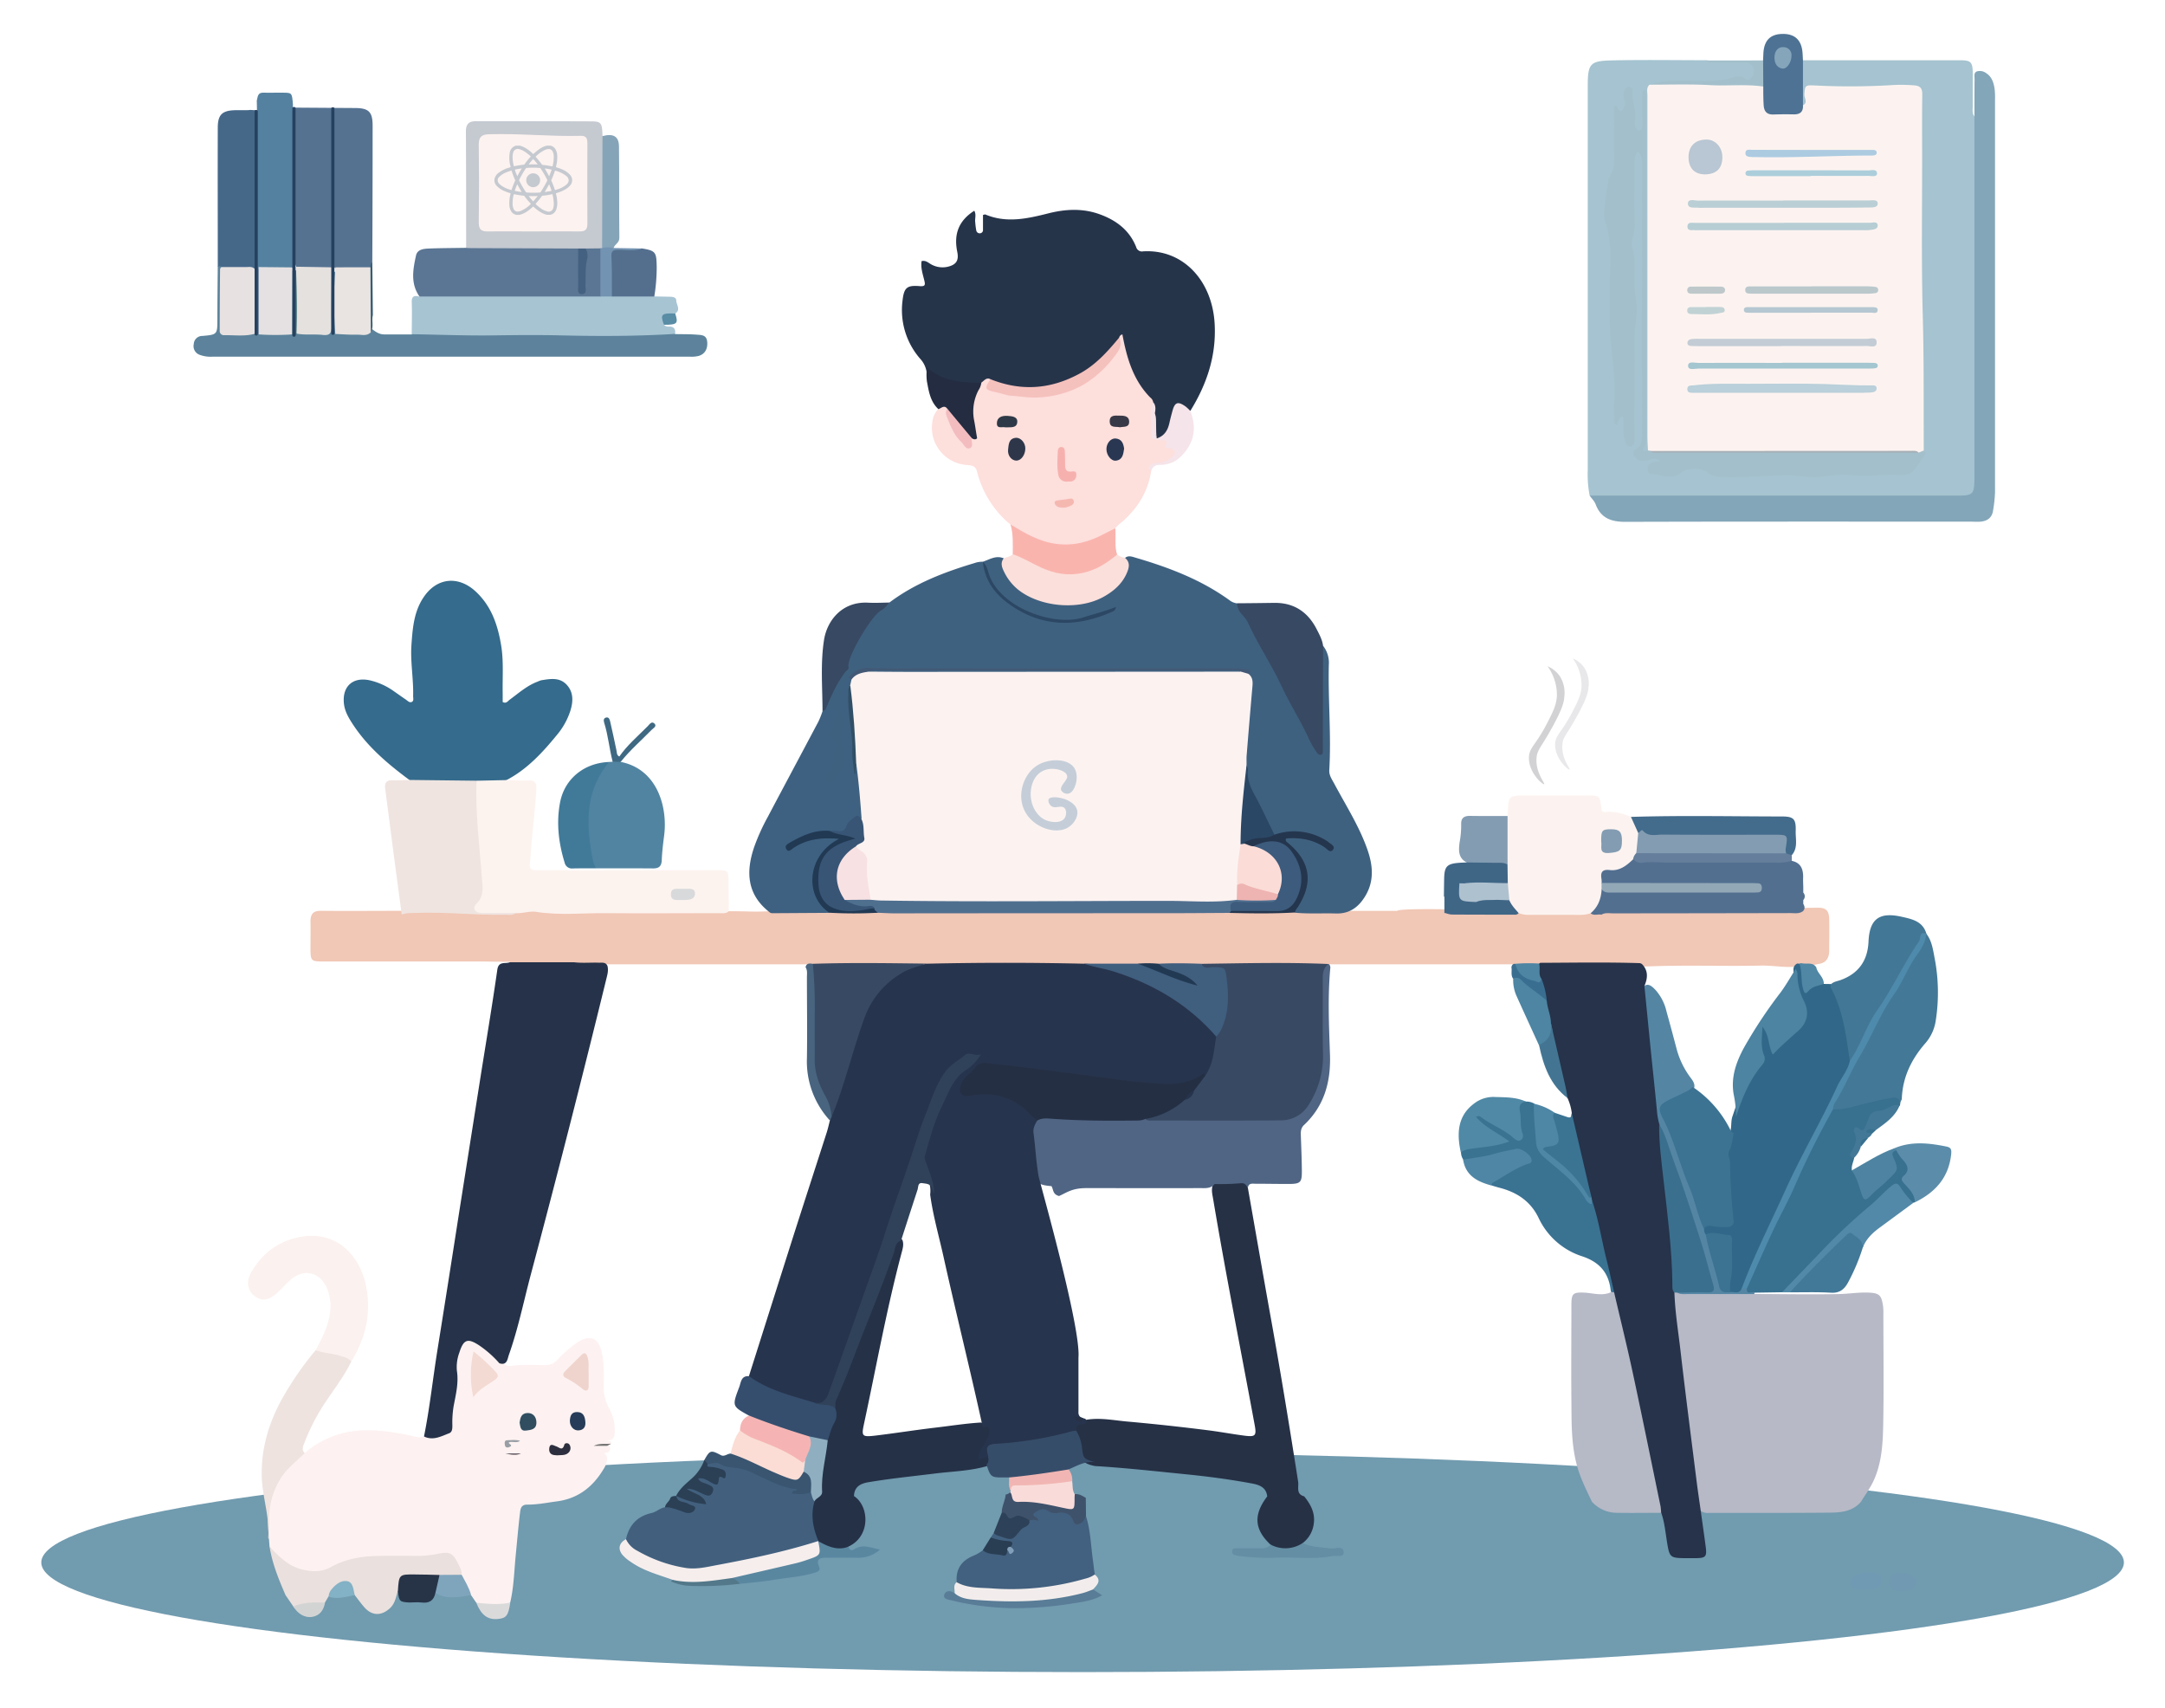 <svg id="Calque_1" data-name="Calque 1" xmlns="http://www.w3.org/2000/svg" viewBox="0 0 900 710"><ellipse cx="450.04" cy="649.43" rx="432.88" ry="45.57" style="fill:#719baf"/><path d="M301.56,378.73c10.71,0,11.11.4,18.78,0,.27-.17.35-1.16.5-.86,1.21,1.17,2.7.79,4.08.79q106,0,212-.07,21.93,0,43.87,0c1.39-1.48,40.56-.19,50.55,0,9.71.39,19.51.62,29.23.11,1.87.87,11.94-1.21,15.05-1.23,26.72-.13,53.44.2,80.16-.18,3.21,0,4.53,1.17,4.62,4.61.12,4.43,0,8.87,0,13.31,0,3.18-1.54,5.05-4.27,5.44-2.17.32-4.27,1.13-6.48,1.11-.5,0-1,0-1.51,0a8.28,8.28,0,0,1-1.49.05c-4.89.43-9.72-.57-14.62-.47-16.33.34-32.67-.35-49,.43a9.72,9.72,0,0,0-1.52.11c-6.52-1.46-13.12-1.06-19.7-1.07H251c-4.14,0-8.27-.07-12.36.85-7.1-.54-14.21-.07-21.32-.27-1.9-.06-3.94.28-5.39-1.61-4.74,0-9.49-.15-14.24-.15q-31.58,0-63.17,0c-5.3,0-5.45-.17-5.44-5.8,0-3.61.06-7.22,0-10.82,0-3.12,1.17-4.46,4.2-4.43,11.24.11,22.48,0,33.72,0,1.08-2.12,2.88-2.62,4.93-2.53,8.6.39,17.2-.84,25.81,1a35.21,35.21,0,0,0,16.51-.91c18.41-.58,36.83.1,55.25-.09,9.16-.1,18.33-.08,27.49-.06C299.06,376.05,299.65,377.66,301.56,378.73Z" style="fill:#f1c7b5"/><path d="M660.83,206a46.36,46.36,0,0,1-.79-10.78q0-80,0-160c0-9,1.29-9.92,10.12-10.12,12.94-.29,25.88-.07,38.83-.07,5.36.79,10.77.33,16.15.38,3.68,0,5.56,1.49,5.3,4.51s-2.42,4.65-5.76,3.93c-2.3-.49-4.35.29-6.49.5-7.09.7-14.19.24-21.29.38-3.4.07-6.7.49-9.44,2.78-1.23,2.18-.81,4.56-.81,6.86q0,67.51,0,135c0,2.56.41,5.2-.84,7.62-.88,1.1-2,1.93-3.25.82-1-.84-.25-1.85.34-2.75.83-1.29.49-2.77.47-4.17q-.26-18.22-.18-36.45c.14-25.58.06-51.17.23-76.75,0-3.51-1.66-6.92-.82-10.38,1.06-4.34.67-8.7.8-13.05,0,2.45,0,4.91,0,7.37,0,1.56.15,3.4-2.09,3.44a3.12,3.12,0,0,1-3.21-3.26c-.16-3.36-.55-6.68-1-10,0,1.75-.23,3.72-1.83,4.45-2.77,1.26-2.62,3.39-2.58,5.76.07,4.27,0,8.54,0,12.81,0,3.39-.13,6.7-2.16,9.66a8,8,0,0,0-.93,4.51,32.83,32.83,0,0,1-.79,8.08,6.26,6.26,0,0,0,0,3.46,56.62,56.62,0,0,1,2.09,21.83c-1,10.12-.22,20.18.48,30.15.65,9.14,1.32,18.25,1.27,27.41,0,.39-.1,1,.11,1.11,4.83,1.7,3.32,6.3,4.59,9.74-.34-4,.5-7.86.46-11.77-.11-10-.41-20,.23-29.85.58-9.08-.5-18-.23-27.07a27.32,27.32,0,0,0-.55-6.55,15.55,15.55,0,0,1,.17-8.42,16.16,16.16,0,0,0,.38-5c0-7.64,0-15.27,0-22.9a13.39,13.39,0,0,1,.35-4.24c.44-1.35,1-2.88,2.77-2.76s2.21,1.59,2.37,3.08a31.41,31.41,0,0,1,.06,3.5c0,16.17,0,32.34,0,48.51-.06,21,.06,42.09,0,63.14,0,2,.11,4-1.3,5.87s-.6,3.22,1.84,3.22a16.11,16.11,0,0,0,3.1-.11,2.82,2.82,0,0,1,3.07,1.17c.91,1.35-.17,2.12-1,2.89-1.22,1.1-.78,1.87.58,2.09,2.64.41,5.23,1.18,7.9-.42,4.44-2.65,9.07-2.55,13.6,0a8.16,8.16,0,0,0,4,1.26c6.58,0,13.18.66,19.74-.48a1.26,1.26,0,0,1,.38,0c12.9.64,25.8-.22,38.69,0,5.55.11,11.09-.06,16.62-.39,3.47-.21,7.52-5.06,7.79-8.73-.48-7.63,0-15.27-.24-22.9-1-40.1-.7-80.21-.78-120.32,0-5.83-1-7.1-6.8-6.62-11.64.94-23.27.56-34.9.61-2.38,0-3.61.89-3.71,3.37-.08,1.7-.22,3.61-2.88,2.8A3.63,3.63,0,0,1,747.79,41c-.23-4.24-.21-8.48,0-12.72a3.41,3.41,0,0,1,1.73-3.23q32.71,0,65.43,0c4.35,0,5.09.81,5.12,5.29,0,4.65,0,9.3,0,13.94,0,1.39-.31,2.87.72,4.09,1.45.83,1.59,2.25,1.67,3.69s.09,3.11.09,4.66q0,69.29,0,138.57c0,11.85-.6,12.42-12.57,12.42q-69.87,0-139.73,0C667,207.75,663.78,207.61,660.83,206Z" style="fill:#a5c3d0"/><path d="M369.73,250.44c10.64-8,22.82-12.65,35.42-16.42a9.88,9.88,0,0,1,3.4-.54c3.25,12.62,11.93,19.54,23.91,23.3,9.13,2.86,17.78,1,24.67-1.21-12.56,5-26,3.49-38.39-5.76-5.43-4.06-8.42-9.86-10.19-16.32,2.82-.94,5.5-2.8,8.7-1.42,2.4,9.12,8.37,14.68,17.42,16.72,9.66,2.18,19,1.67,27.18-4.87a14.72,14.72,0,0,0,5.81-12c1.42-1.19,2.9-.56,4.37-.13,13.86,4.06,27.26,9.13,39.07,17.68a6.32,6.32,0,0,0,3.14,1.31c4.74,3.75,6.75,9.35,9.67,14.32,7.23,12.35,13.05,25.47,20.31,37.81,1.28,2.17,1.43,5,4,6.92.2-3.35.09-6.42.1-9.48,0-8.91,0-17.83,0-26.74,0-1.87-.41-4,1.68-5.21a11.49,11.49,0,0,1,2.4,7.95c-.34,14.6,1.05,29.2.19,43.8-.13,2.18,1.19,3.91,2.15,5.73,4.8,9,10.36,17.63,13.73,27.33,2.23,6.41,2.85,12.87-.83,19.08-2.77,4.66-6.51,7.55-12.24,7.39s-11.37.21-17-.32c-1.47-1.52,0-2.66.64-3.74,5.35-9,4-17.26-3.94-23.87-.92-.77-1.93-1.58-1.59-2.86.38-1.46,1.8-1.7,3.1-1.88,3.1-.43,8.7.94,13.6,3.27-5.67-2.86-11.53-4.34-17.87-2.5a3.74,3.74,0,0,1-3-.41c-5.27-7.75-10.37-15.58-11.63-25.17-.2-1.55-1-2.94-1.12-4.49.07-8.45,1.4-16.81,1.86-25.23.21-3.79,1.23-7.65-1-11.22a4.67,4.67,0,0,0-4.26-2.22l-4.26,0q-72,0-143.92-.07a17.12,17.12,0,0,0-10.84,3.32,5.87,5.87,0,0,0-2.82,5.11c-.16,3.83-1.32,7.65.38,11.44a5.78,5.78,0,0,1,.17,2.69c-.35,4.89-.51,9.72.58,14.6.65,2.94-2.88,8.33-5.59,9.53a3,3,0,0,1-3.58-.51,3.76,3.76,0,0,1-.61-4.34c.65-1.66,2-3,2.17-4.91.34-3.17,1.27-6.22-.66-9.36-1.12-1.83-.2-4.09.72-6,1.15-2.34.59-3.94-1.67-5.06a4.17,4.17,0,0,1-.09-4.76c2.54-3.87,3.6-8.51,6.45-12.19a6.45,6.45,0,0,0,1.32-2.33c.88-3.53,0-7.37,3.35-8.26,2.15-.57,2.81-2.15,2.43-5.29C362.6,253.62,360.26,254.89,369.73,250.44Z" style="fill:#3f6180"/><path d="M198,666.19,195.82,663c-3.12-2.06-4.4-5.23-5.18-8.69-.42-1.52-1.45-2.72-2.12-4.12-1.07-2.25-2.77-3.28-5.34-2.73-7.42,1.57-14.94.85-22.42.88-8.1,0-15.81,1.29-23.24,4.85-9.38,4.5-20.17-.12-25.47-10.37l-.23-3a120.1,120.1,0,0,1-.34-17c.2-7.24,8.94-17.56,15.2-18.87a38.76,38.76,0,0,1,22-9.32c7.28-.6,14.41.52,21.52,1.94,2,.39,3.95,1.32,6,.42a23.4,23.4,0,0,1,5.95-1.65c2.75-.41,4.13-1.92,4.12-4.71,0-4.56,1-8.95,2-13.38.85-4-.82-8.22.41-12.31.25-.85.23-1.78.48-2.66,1.85-6.56,6.21-8.11,11.64-3.94,2.85,2.18,6,4.11,7.75,7.48a4,4,0,0,0,4,1.9c4.63-.66,9.29-.33,13.93-.33a6.57,6.57,0,0,0,5.16-2.12,49.84,49.84,0,0,1,8.14-7.14c5.49-3.72,9.19-2.08,10.48,4.39.9,4.49.75,9,.71,13.5a17.67,17.67,0,0,0,2.05,8.93,19.27,19.27,0,0,1,2.57,9.24c0,3.94-.63,4.57-4.72,4.7.6,0,1.19,0,1.78,0s1.28.12,1.53.86c-.7,1.53-2,.47-3,.68s-1.95-.33-2.67.21c1.15-.48,2.51-.14,3.85-.11,1.06.52,1.67,1.28,1.08,2.47-.38.79-1.15.86-1.95,1-1.05.18.28.22.07.4a2.36,2.36,0,0,1,.8,2.08,9.21,9.21,0,0,1-1.58,4.33c-4.45,7.37-10.68,12.14-19.4,13.24-4.07.54-8.12,1.38-12.24,1.33-2.7,0-2.79,2-3,3.65-.7,5.85-1.19,11.74-1.77,17.61-.64,6.5-.76,13.05-2.28,19.44C208.37,669.41,203.35,669.43,198,666.19Z" style="fill:#fdf2f1"/><path d="M385.18,154.53a10.51,10.51,0,0,0-2.66-5.42A30.76,30.76,0,0,1,375.18,125c.61-5.41,1.77-6.53,7.19-6.07,2.4.2,2.27-.69,1.86-2.39-.63-2.61-1.55-5.2-1.13-8,1.86-.49,3,.88,4.29,1.5a9.67,9.67,0,0,0,6.77.79c3.44-.87,4.49-2.66,3.77-6.18-1.53-7.5.72-13,7.08-17.06.93,1.57.17,3.25.4,4.81a29.94,29.94,0,0,0,.44,3.44,1.44,1.44,0,0,0,1.78,1.09,1.32,1.32,0,0,0,1-1.47c0-2,0-4.11,0-6.11.48-.11.77-.28,1-.2,8.81,3.71,17.53,1.71,26.22-.48,7.18-1.81,14.32-2.16,21.38.42,6.83,2.49,12.3,6.59,15.07,13.56a2.47,2.47,0,0,0,2.89,1.82c16.67-1,28.72,12.21,29.74,30,.77,13.28-3.21,25.17-10.09,36.29-5.43-.39-5.42-.39-7.1,5.33-.66,2.23-1.45,4.41-3.55,5.7-1.29.8-2.69,1.72-4.08.08-1-3,.16-6.21-1-9.18-.34-1.49-.05-3.12-1-4.48-2.17-3.48-5.13-6.41-7.1-10a43.48,43.48,0,0,1-4.27-11.91c-.27-1.26.16-3-1.69-3.49-7.27,9.29-16.07,16.28-27.91,18.68-8.64,1.76-17.12,1.49-25.28-2.21-1.59-.7-2.71.48-4,1-7.11,1.18-13.66-.73-20-3.65a4.67,4.67,0,0,1-2-2.3C385.42,153.48,385.54,154.8,385.18,154.53Z" style="fill:#26344a"/><path d="M773.63,624.18c-3.45,4.08-8.3,4.5-13,4.54-16.77.17-33.54.08-50.31.1A5,5,0,0,1,707,628c-1.93-.92-2.2-2.83-2.44-4.56-2.08-14.81-3.85-29.65-5.63-44.5-1.45-12.16-2.8-24.33-4.28-36.49-.24-2-.45-3.85,1-5.51a3.85,3.85,0,0,1,2-.89c9.06,1.23,18.18.52,27.27.73,1.52,0,3.12-.21,4.34,1.07,11.88,0,23.76.27,35.64,0,3.82-.1,7.68-.73,11.55-.6,4.81.16,5.69,1,6.36,5.73a22.83,22.83,0,0,1,.12,3.1c0,15.49.23,31-.08,46.49-.17,8.2-.7,16.51-4.56,24.06C776.91,619.23,775.18,621.66,773.63,624.18Z" style="fill:#b7b9c6"/><path d="M207.6,566.64a44.23,44.23,0,0,0-8.36-7.41c-4.84-3.2-6.56-2.51-8.3,3a17.14,17.14,0,0,0-1,7.61c.79,5.12-.52,10-1.4,14.84a41.41,41.41,0,0,0-.49,7.69c0,1.35,0,2.85-1.34,3.36-3.34,1.27-6.68,3.17-10.45,1.33,2.38-11.77,3.63-23.71,5.53-35.56q4.59-28.68,9.05-57.39,4.41-27.93,8.82-55.86c2.38-15,4.91-30.07,7.07-45.15.54-3.82,3.32-2.35,5.17-3.14h26.75c3.41.41,6.84.07,10.26.18,1.35.05,2.88-.35,3.62,1.35.5,2-.09,3.82-.55,5.71q-15.1,61.74-31.48,123.17c-2.9,11-5.18,22.16-9,32.9C210.93,565,210.74,567.64,207.6,566.64Z" style="fill:#253249"/><path d="M170.27,324.24c-8.86-6.57-17.26-13.61-23.42-22.93-1.78-2.69-3.49-5.47-3.87-8.79-.82-7.28,3.77-11.35,10.9-9.71a28,28,0,0,1,9.82,4.47c1.7,1.19,3.38,2.38,5.09,3.55.73.5,1.46,1.37,2.4.92s.53-1.61.55-2.45c.2-7.11-1.2-14.19-.7-21.3.49-6.84,1-13.7,5-19.67,5.48-8.29,14.53-9.21,21.82-2.37,6.38,6,9,13.64,10.42,22,1.15,6.69.56,13.41.69,20.12,0,1.28,0,2.56,0,3.72,1.52.77,2.1-.38,2.86-.94,3.75-2.73,7.21-5.9,11.67-7.54a9.21,9.21,0,0,1,1.45-.56c3.73-.6,7.62-1.34,10.58,1.8s2.78,7.09,1.55,10.94a29.71,29.71,0,0,1-5.42,9.8c-6.06,7.42-12.51,14.48-21.22,19-1.16,2.12-3.25,1.71-5.11,1.82a63.37,63.37,0,0,1-7.29-.17c-7.81.41-15.62.21-23.43.15C173,326,171.21,326.06,170.27,324.24Z" style="fill:#356b8c"/><path d="M465.24,140.33a1.69,1.69,0,0,1,1.35-1.33c1.79,9.66,4.43,18.95,11.58,26.22a3.07,3.07,0,0,1,1.21,1.92c-.33,4.24.51,8.44.28,12.67-.11,2.19.77,2.93,3,2.51s6.48,3.47,6.61,5.75-3.32,4.58-7,4.67c-1.94,0-4.13-.37-3.69,2.79-1.23,8.62-5.52,15.53-11.93,21.23a17.75,17.75,0,0,0-3.09,2.85c-1.36,3-4.12,4.12-6.84,5.34-11.14,5-21.83,3.81-32.2-2.26a15.45,15.45,0,0,1-4.5-4.68,41.79,41.79,0,0,1-13.92-22.23c-.62-2.48-2.74-2.36-4.66-2.56a15.56,15.56,0,0,1-13.76-18.43,9.12,9.12,0,0,1,2.35-4.78c1-2,2.31-2.19,4-.94a28.27,28.27,0,0,0,5.9,12.7c.89,1.13,1.9,2.37,3.31.5a4.94,4.94,0,0,1,3-1.09c.89,0,1.31-.59,1.79-1.24a6.45,6.45,0,0,1,6.32-2.78,19,19,0,0,0,6.89-.29c.86-.24,1.92-.34,1.94-1.5a2.08,2.08,0,0,0-1.5-2c-4-1.77-4-1.85-1.72-5.3.51-.76.38-1-.16-1.45a1.76,1.76,0,0,1-.43-2.68,4.7,4.7,0,0,1,4-.81,38,38,0,0,0,24.09-3.78C455.49,155.22,462.27,149.38,465.24,140.33Z" style="fill:#fddfdc"/><path d="M660.83,206H813.72c6.46,0,7-.55,7.06-7.06q0-75.28,0-150.56c0-5.18,0-10.35.06-15.53,0-1.12-.39-2.6.89-3.14a4.34,4.34,0,0,1,4,.74c2.26,1.47,3,3.8,3.41,6.26a31.16,31.16,0,0,1,.2,4.64q0,81.69,0,163.38a57.2,57.2,0,0,1-.78,7.29c-.4,3.07-2.26,4.49-5.14,4.8a31.23,31.23,0,0,1-3.49,0c-48.12,0-96.24-.07-144.36.08-5.83,0-10.08-1.58-12.22-7.2C662.83,208.27,661.7,207.24,660.83,206Z" style="fill:#83a6b9"/><path d="M747.1,400.48l.9.07c2.66,1.05,2.19,3.47,2.42,5.57.26,2.36.82,4.05,3.76,2.46a3.33,3.33,0,0,1,4,.38l3,.05c3.92,2.84,4.38,7.46,5.6,11.53a73.93,73.93,0,0,1,3.33,20.11c-.67,4.61-3.79,8.09-5.7,12.12-5.77,12.21-12.67,23.86-18.24,36.16-7.2,15.93-15.26,31.47-21.51,47.83-1.73,1.39-3.66.78-5.55.58-2-1.55-1.7-3.78-1.33-5.72.77-4,.36-8,.58-11.94.19-3.32-1-5-4.52-5.18-1.61-.06-3.37.18-4.94-.62a2.86,2.86,0,0,1-1.45-2.85c.69-2.75,2.83-3,5.14-3,5.87.18,5.85.19,5.79-5.68-.07-7.08-.8-14.12-1.26-21.18-.23-3.58,1.49-6.76,1.87-10.2,1-2.12.45-4.5,1.11-6.67,2.66-7.95,5.45-15.86,10.83-22.52.91-1.12.69-2.39.39-3.69a31.83,31.83,0,0,1-.32-8.88,2.57,2.57,0,0,1,1.87-2.66c1.4-.31,2.11.75,2.64,1.81a16.38,16.38,0,0,1,1.75,7.27c3.25-3.47,6.63-6,9.64-8.94,2.33-2.27,3.39-5.3,2.09-8.16a40.51,40.51,0,0,1-3.44-15.7A2.71,2.71,0,0,1,747.1,400.48Z" style="fill:#316889"/><path d="M198.13,324.5l12.31-.26c3.09.06,6.19.25,9.28.13,2.58-.1,3.34.91,3.24,3.41-.33,7.6-1.36,15.14-2,22.72-.23,2.95-.45,5.91-.73,8.86-.21,2.09,1.09,2.31,2.66,2.31,5.68,0,11.36.07,17,.06q29,0,58.09-.07c4.73,0,4.84.12,4.88,4.7q.06,6.19.11,12.39c-1.32,1.19-2.94.79-4.45.8-15.48,0-31,.14-46.44,0-9.75-.09-19.52,1-29.28-.55-2.68-.42-5.58.76-8.43.56-5.25.81-10.53.29-15.79.3-2.33,0-3.48-2.53-1.94-5,2.45-3.86,1.68-7.78,1.56-11.92-.31-11.08-2.62-22.05-1.85-33.18C196.56,327.88,196.29,325.86,198.13,324.5Z" style="fill:#fcf3ef"/><path d="M661.2,379.57c-2.73,1-5.59.66-8.4.68-5.66,0-11.33,0-17,0a10.68,10.68,0,0,1-4.51-.77c-3.52-.22-4.42-2.81-5.09-5.61-1.35-2.27-.93-4.75-.84-7.18a37.09,37.09,0,0,1-.1-7.74c-.2-5-.21-9.94-.14-14.91,0-1.8,0-3.6,1.57-4.92,0-.25.07-.51.08-.77.27-7.73.27-7.72,7.88-7.71,8.64,0,17.27,0,25.91,0,4.23,0,4.53.31,5.06,4.49.15,1.18.09,2.54,1.77,2.35,3.75-.4,7.18.66,10.58,2a10.06,10.06,0,0,1,4.28,6.73c.92,2.84-.16,5.49-.74,8.19a5.92,5.92,0,0,1-1.8,3.18c-2.41,3.21-5.51,5.31-9.6,5.59-2.63.17-3,1.92-3.11,4a12.67,12.67,0,0,1,.19,2.38c-.35,2.48-.37,5-1.84,7.22C664.33,378.33,663.25,379.64,661.2,379.57Z" style="fill:#fcf3f0"/><path d="M343.34,294.88c4.8-.43,5.38.3,3.75,4.72-.53,1.44-1.12,2.88-1.69,4.31-.4,1-.65,2.19.36,2.83,2.64,1.68,1.85,3.95,1.26,6.19-.77,2.89-.25,6.17-3.06,8.45a2,2,0,0,0,.49,3.32c1.3.8,2.15-.08,2.8-1.17s.92-2.19,2-2.79c1.95-1.08,2.19-2.85,1.71-4.68a26.94,26.94,0,0,1-.69-12.93c.46-2.09-.44-4.28-.76-6.41-.8-5.29-.8-10.67,3.22-15a1.6,1.6,0,0,1,2,.94,5.26,5.26,0,0,1,0,3.07c-2.11,5.29-.64,10.64.13,15.86.85,5.76.13,11.49.67,17.21-.12-.62-.16-1.26.58-1.54a2.49,2.49,0,0,1,1.87,2.25c.63,6.27,1.49,12.53,1.65,18.84a3.19,3.19,0,0,1-.41,1.47,20.06,20.06,0,0,0-7.43,6c-1.68,2.15-4.66.3-6.9,1.25-5.11-.65-9.61,1.23-13.08,2.81a23.15,23.15,0,0,1,14.9-2.51c1.13.22,2.53,0,2.86,1.42s-1,1.6-1.87,2.14c-6,3.87-9.23,9.07-8.69,16.49a16.22,16.22,0,0,0,3.9,9c.73.94,2.4,1.33,1.87,3l-23.94.15-.64-.18c-9.66-7.34-10.29-16.82-6.65-27.43a85.64,85.64,0,0,1,5.58-12.34c7-13.25,14.07-26.44,21.08-39.68a39.92,39.92,0,0,0,1.71-4.29C342.25,295.08,342.47,294.34,343.34,294.88Z" style="fill:#3e6181"/><path d="M198.13,324.5c-.6,13.56,1.25,27,2.2,40.44.25,3.57,1.09,7.34-2.15,10.55-2.07,2-.83,4,2.33,4,4.65.08,9.3,0,13.94,0-1.34,1.1-2.94.7-4.45.73-12.57.22-25.11-1.27-37.7-.75-1.79.07-3.6-.06-5.3.69q-1.71-12.81-3.41-25.62c-1.17-8.93-2.3-17.87-3.47-26.81-.32-2.46.59-3.58,3.2-3.43,2.31.12,4.63-.07,7-.12Z" style="fill:#efe4e0"/><path d="M159.61,139c3.86,0,7.71,0,11.57,0,1.38-1.78,3.37-1.62,5.31-1.74,7.9-.47,15.74.73,23.62.75,9,0,18.09-1.55,27.12-.64,11.76,1.18,23.52.39,35.28.63,4.64.09,9.23-1.19,13.92-.64,1.57.18,3.11.18,4.23,1.5,3,.07,5.95,0,8.91.24,1.83.15,4.05,0,4.39,2.75.37,3-.85,5.32-3.54,6.09a12.4,12.4,0,0,1-3.45.32H88.21a13,13,0,0,1-5.33-.83,3.83,3.83,0,0,1-2.33-4.43,3.53,3.53,0,0,1,3.56-3.37c6.28-.54,6.24-.62,6.26-7,0-7.24.09-14.49.15-21.73,1.14-1.5,1.74-.65,2.27.52.23,6.93,0,13.87.1,20.8.06,5.48.41,5.79,6,5.81,1.94,0,3.82-.4,5.75-.45a9.26,9.26,0,0,0,3,.13c.4-.08.8-.17,1.19-.27a53.41,53.41,0,0,1,11.79.2,9.52,9.52,0,0,0,3.49.07,23.72,23.72,0,0,1,6.56-.46c5.15-.06,5.37-.26,5.41-5.56,0-4.91-.05-9.82,0-14.74,0-1.66-.07-3.41,1.55-4.56,2.34.19,2,2,2,3.48.09,5,0,10.09,0,15.14,0,2,0,3.9,1.27,5.54a16.33,16.33,0,0,0,11.28-.25C153.78,134.81,155.68,138.92,159.61,139Z" style="fill:#5c839b"/><path d="M122.42,44.73l25.12.17c5.76,0,7.37,1.61,7.36,7.34q0,28.23-.13,56.47c-.48,1,0,2.44-1.32,3.11-4.81,1.08-9.6,1.67-14.3-.5-.92-1.41-.55-3-.55-4.53q0-26.16,0-52.33,0,26.39,0,52.77c0,1.38.35,2.86-.66,4.11a19,19,0,0,1-14.27.17c-1.37-1.38-.95-3.14-1-4.77,0-11.23-.16-22.46,0-33.68.16-9-.52-18-.87-27A1.9,1.9,0,0,1,122.42,44.73Z" style="fill:#557291"/><path d="M741,537.11l-11.53.18c-1.57-.14-3.91,1.78-4.28-1.59,4.57-11.76,10-23.15,15.39-34.53s10.49-22.61,16.36-33.61c1.43-2.67,2.51-5.59,4.91-7.66,7.82-1.23,15.33-3.95,23.19-4.95,2-.25,5.29-1.06,5,3.11-.07.47-.14.95-.22,1.43a18.32,18.32,0,0,1-7.59,3.51,6,6,0,0,0-4.33,3.36c-.91,1.91-1.68,4.1-4.16,4.7-.25.07-.59.28-.56.47.6,3.61-2.47,6.31-2.41,9.78-.3,1.73-1.28,3.34-.9,5.18,3.29.88,3.67,3.91,4.68,6.43,1.37,3.42,1.4,3.49,3.85,1,1.73-1.75,3.83-3,5.58-4.74,2.06-2,3.35-4.05,2-7.15-.91-2.17-.47-4.15,2.52-4.35,5,3.31,6,5.67,4.66,11.51-.46,1.95,1,2.76,1.68,4,1.1,2,3.36,3.88,1.19,6.52a4.19,4.19,0,0,1-.63.19c-2.61.44-3.73-1.62-4.78-3.23-1.92-2.92-3.8-2.55-5.88-.44-3.36,3.4-6.92,6.58-10.59,9.63-10.24,8.53-19.1,18.45-28.46,27.87A13.81,13.81,0,0,1,741,537.11Z" style="fill:#38708f"/><path d="M280.66,138.78c-16,1-32,1-48,.61-8.9-.2-17.77-.13-26.67,0-11.6.19-23.22-.29-34.82-.48,0-4.39.15-8.79,0-13.17-.12-2.74,1.1-3,3.25-2.46,1.09-1.67,2.85-1.61,4.51-1.6,20.48.1,41-.51,61.44.33,3,.12,5.9-.59,8.86-.17,1.75,0,3.5-.1,5.25,0,4.33-.36,8.67-.22,13-.19,1.68,0,3.36,0,4.53,1.55l6.12.13c1.3,0,3,.09,3,1.6.05,1.76,2,3.82-.44,5.38-1.35,1.77-4.33,1.91-4.68,4.69a2.5,2.5,0,0,0,2,.76C280.25,135.64,280.87,136.84,280.66,138.78Z" style="fill:#a7c4d3"/><path d="M749.63,368.66V371a2.27,2.27,0,0,1,0,3.1l0,1.58c.61,1.05.83,2.08-.15,3.06-1.61,1.17-3.48.78-5.25.78q-36.8.08-73.6.11c-1.64,0-3.36-.39-4.92.55-1.48-.34-3.12.58-4.48-.6,3.13-2.61,4.38-6.07,4.58-10,1.06-.78,2.24-.35,3.38-.34,19.23.15,38.47,0,57.7-.15-4.79-.28-9.6-.24-14.4-.24-13.55,0-27.11,0-40.67,0-2.14,0-4.48.41-6-1.74,0-.64,0-1.29-.1-1.92-.43-2.78.47-3.92,3.5-3.56,4.05.48,7-1.89,9.74-4.53,5.39-.59,10.79-.26,16.19-.22,15.13.11,30.25.06,45.38,0,1.53,0,3.14-.34,4.39.94,3.65.79,4.69,3.38,4.66,6.73C749.51,365.89,749.59,367.27,749.63,368.66Z" style="fill:#526f90"/><path d="M249.58,123.25l-75.19,0c-3.82-5.4-2.71-11.33-1.45-17.06.62-2.83,3.73-2.83,6.16-2.92,4.89-.17,9.79-.18,14.68-.26a4.51,4.51,0,0,1,3.44-1.52c13.7-.1,27.4-.27,41.1.1a3.7,3.7,0,0,1,1.46.44c2.06,1.25,2.2,3.31,2.17,5.39-.06,3.46-.13,6.91-.06,9.54-.39-3.59.28-8,.67-12.35a3,3,0,0,1,1.21-2.31c2.23-1.11,4.35-1.13,6.33.54,2.36,5,.86,10.34,1.19,15.52C251.4,120.19,251.28,122,249.58,123.25Z" style="fill:#5b7694"/><path d="M790,458.06c-1.15-2.74-3.5-1.67-5.31-1.42-3,.41-6,1.32-9,2-4.53,1-8.94,2.79-13.73,2.43-1.28-1.18-.5-2.25.07-3.45,3.45-7.18,7.54-14,10.91-21.24,5.84-12.49,13.85-23.74,20.18-35.95,2.14-4.12,4.93-8,7.12-12.14l.54-.21c2.22,2.86,2.74,6.33,3.37,9.73a75.39,75.39,0,0,1,.59,26.12,18.41,18.41,0,0,1-4.15,9.44c-5.92,6.7-9.66,14.25-10,23.32C790.59,457.15,790.18,457.6,790,458.06Z" style="fill:#437897"/><path d="M131.24,561.17c2.62-4.9,5.19-9.81,5.95-15.44a18.8,18.8,0,0,0-1.59-10.93c-3-6.26-9.54-7.5-14.75-2.89-1.93,1.71-3.65,3.66-5.55,5.41-3.47,3.19-6.43,3.61-9.35,1.46s-3.76-6-1.64-9.73c4.8-8.47,12.1-13.73,21.77-15.11,14.4-2.05,23,8.33,25.62,18.55,3,12,.74,23-5.67,33.39-4.83.19-9.2-1.86-13.78-2.88A1.43,1.43,0,0,1,131.24,561.17Z" style="fill:#fbf1ef"/><path d="M253.23,316.71l1.47-.11c1.13-1.12,2.23-.83,3.32.08,15.28,3,19.58,18.83,18.07,30.59-.44,3.43-.87,6.88-1,10.34-.13,2.51-1.25,3.36-3.63,3.34-7.86-.07-15.72,0-23.58-.05-4.51-2.36-4.06-7-4.51-10.9a58.58,58.58,0,0,1,2.41-24.5C247,321.49,249.14,318.28,253.23,316.71Z" style="fill:#5184a1"/><path d="M249.63,103.23l-6.21.07a2.18,2.18,0,0,1-3.08,0l-41.9-.16c-1.56,0-3.11,0-4.66-.08,0-16.15,0-32.3-.1-48.45,0-3,1.22-4.24,4.1-4.23,15.9,0,31.79,0,47.68.06,4.53,0,4.86.59,5,6.13,1.65,1.1,1.6,2.83,1.62,4.49.09,12.46.07,24.92,0,37.37a7.71,7.71,0,0,1-1.09,4.42A1.2,1.2,0,0,1,249.63,103.23Z" style="fill:#c5c9d0"/><path d="M550,268.35,549.92,309c0,.9,0,1.81,0,2.71,0,.74.2,1.72-.73,2s-1.6-.62-2.07-1.36a38.94,38.94,0,0,1-2.74-4.66c-3.46-7.75-8.1-14.9-11.67-22.56-4.23-9.08-9.89-17.38-14-26.49a16.35,16.35,0,0,0-2.54-3.38,6.56,6.56,0,0,1-1.88-4.53c5.16,0,10.32-.09,15.47-.15,8-.09,13.75,3.64,17.43,10.64C548.34,263.49,549.64,265.74,550,268.35Z" style="fill:#384963"/><path d="M92,111c-.45-.67-1-.22-1.47-.09,0-19.26-.06-38.53,0-57.79,0-5.46,1.83-7.18,7.22-7.32,1.16,0,2.33,0,3.49,0,4.5,0,.72-.24,4.63,0,1.11-.11,1.26,1.36,1.67,2.2.68,1.41,1.65-2.38,1.65-.81,0,21.27.3,42.53-.14,63.8.4,7.81.18,15.63.16,23.45,0,1.71-.19,3.35-1.67,4.51l-.35-.13a2.3,2.3,0,0,1-1.51-2.45c.06-8-.52-16,.31-23.92.64-1.35.38-2.8.38-4.2q0-27.9,0-55.79c0-1.17-.26-2.42,0-3.14-.2,20.52.1,41.38-.16,62.24C101.43,113.15,96.65,113.71,92,111Z" style="fill:#456889"/><path d="M106.92,111.61q0-30.57,0-61.14c0-3-.17-5.94-.17-8.65.49-2.41.66-3.43,3.15-3.3,2.32.11,4.65-.06,7,0,4.39.08,4.48-.39,4.88,5-.07.12-.06,2.11-.12,2.23.71,20.43.34,40.87.41,61.31,0,1.64.43,3.39-.76,4.87C116.45,113.89,111.65,114.35,106.92,111.61Z" style="fill:#5481a0"/><path d="M112.05,642.78c3.75,4,7.59,8,13.16,9.46,4.2,1.11,8.39,1.32,12.4-.92,6.12-3.42,12.82-4.5,19.72-4.61,5.17-.08,10.35-.09,15.52,0a43.87,43.87,0,0,0,9.22-.89c5-1,6.17-.35,8.47,4.31.69,1.39,1.48,2.75,1.35,4.39-2.62,2.65-5.84,1.33-8.86,1.35a97.59,97.59,0,0,1-10,.22c-3.12-.16-5.62.43-6.32,4a2,2,0,0,1-1.35,1.28c-.78,2.54-1.15,5.19-3.37,7.18-3.48,3.11-7.33,3.11-10.47-.42-1.45-1.63-2.72-3.42-4.07-5.14-4.44-4.17-4.44-4.16-9.54-.17a5.92,5.92,0,0,1-1.33.73l-1.48,2.48a4.66,4.66,0,0,1-3,1.57c-2.67.14-5.36.08-7.93,1.05a2,2,0,0,1-2.29-1l-3.18-4.64C115.88,656.5,113.16,649.91,112.05,642.78Z" style="fill:#eae0dd"/><path d="M769,440.89c-1.59-10.41-2.73-20.93-7.94-30.4-.19-.35.1-1,.16-1.48,1.09-1,2.56-1.17,3.87-1.64,7.54-2.71,11.31-8.1,11.66-16,.42-9.36,4.43-12.37,13.57-10.37,4.48,1,9,1.87,10.5,7.12h0c-3.08,6-7.52,11.27-10.37,17.43a44.7,44.7,0,0,1-4,7c-5.57,7.93-9.62,16.69-14.06,25.25C771.61,439.19,771.2,441.09,769,440.89Z" style="fill:#437796"/><path d="M131.24,561.17c3.34,1.37,7,1.32,10.43,2.43,1.6.52,3.23.9,4.36,2.28-2.69,5.69-6.55,10.66-10,15.86a84.09,84.09,0,0,0-9.36,17.62c-.56,1.51-1.51,3.09,0,4.62-3.43,3.43-7.36,6.29-10,10.53a31.15,31.15,0,0,0-4.75,17.58c0,2.57-.05,5.14-.08,7.72-.12-.23-.37-.46-.35-.67.69-8.69-2.49-17-2.68-25.58-.25-11.53,2.92-22.16,8.42-32.1A133,133,0,0,1,131.24,561.17Z" style="fill:#eee3df"/><path d="M511.05,379.44c-8.52.05-17,.12-25.56.13q-56.76,0-113.51.06c-2.32,0-4.64-.16-7-.24a15.75,15.75,0,0,1-3-1.16c-3,.57-5.65-.76-8.4-1.39-1.53-.35-3.74-1.12-1.91-3.63,3.42-1.61,7-.33,10.53-.74,12.29-.75,24.53.88,36.82.73,15.65-.19,31.31-.07,47,0,7.24,0,14.47-.54,21.68-.62,10.94-.12,21.92-.46,32.85.58,4.54.43,9-.91,13.53-.51,5.3-.06,10.63-.93,15.87.58,2,3-.85,3-2.28,3.14-3.58.45-7.21.14-10.82.2-1.69,0-3.42,0-4.25,1.94A3.67,3.67,0,0,1,511.05,379.44Z" style="fill:#4f6f8f"/><path d="M467.66,231.87c2.28,1.86,1.72,4.1.76,6.32-1.92,4.49-5.45,7.5-9.57,9.82-10.24,5.76-26.39,4.4-35.58-2.9a21.74,21.74,0,0,1-5.93-7.57c-.85-1.73-1.55-3.63-.09-5.47,1.29-.51,2.71-.71,3.76-1.72,2-1.42,3.73-.3,5.46.49,4.8,2.19,9.25,5.23,14.67,5.92a25.66,25.66,0,0,0,17.65-4c1.69-1.08,2.89-3.62,5.6-2.24A7.76,7.76,0,0,0,467.66,231.87Z" style="fill:#fbdfda"/><path d="M726.16,535.62c-.14,3,2.33.83,3.28,1.67-.07.2-.15.39-.22.58-9.24,0-18.47,0-27.7,0-1.4,0-2.84.22-4.14-.53,1.46-2.37,3.87-1.67,6-1.71,7.83-.15,7.64,0,5.45-7.74-4.83-17-10.5-33.72-16.63-50.29-1.29-3.48-1.7-7.27-4-10.36-1.57-5.49-1.75-11.21-2.26-16.82-1.09-12.07-2.56-24.1-3.52-36.18-.1-1.3-.35-2.56.3-3.78,2.33-2.35,4-.47,5.48,1a20.2,20.2,0,0,1,4.55,8.85q2.16,7.8,4.22,15.63a34.69,34.69,0,0,0,5.42,11.46c.89,1.25,2,2.42,2,4.1-.41,2.95-3,3.67-5.09,4.78-9.2,4.83-7.92,3.73-4.38,12.5,5,12.3,9.51,24.78,13.48,37.46.5,1.59-.25,3,0,4.55a3,3,0,0,0,.75,2.35,8.54,8.54,0,0,1,2.83,4.92c1.13,4.09,2.36,8.15,3.31,12.28.64,2.77,1.66,5.1,4,6.72,1.64-.24,3.74,1,4.68-1.44A1.54,1.54,0,0,1,726.16,535.62Z" style="fill:#5486a4"/><path d="M343.34,294.88l-1.42.73c0-9.92-.92-19.85.65-29.73,1.25-7.83,7.38-15.93,18.26-15.38,3,.15,5.94,0,8.9-.06-1.1,1.22-2,2.56-3.59,3.38-3.79,2-14.33,19.65-13.39,23.41.25,1-.66,1.25-1.12,1.82-3.68,4.65-6,10.05-8.28,15.44A1.67,1.67,0,0,0,343.34,294.88Z" style="fill:#384963"/><path d="M681,346.2l-3-6.66c20.9-.66,41.81-.2,62.72-.18,5,0,5.9,1.09,5.76,6.05-.1,3.38,1,7-1.6,10-1.18.84-2.17.38-3.09-.47a3.42,3.42,0,0,1-.73-1.35c-1.09-5-1.09-5-6.36-5-15.24,0-30.48,0-45.73,0C686,348.58,683.29,348.23,681,346.2Z" style="fill:#436b8b"/><path d="M464.39,230.51c-4.24,3.49-8.6,6.38-14.26,7.61-6.22,1.35-11.76.3-17.25-2.19-4-1.81-7.7-4.17-11.87-5.58,0-4.14.25-8.3-.93-12.34,5.86,3.49,11.59,7,18.66,8,7.6,1.09,14.32-.85,20.76-4.36,1.36-.74,2.76-1.36,4.12-2.07C464,223.23,463.21,226.94,464.39,230.51Z" style="fill:#fab4ae"/><path d="M253.23,316.71c-10.41,12.47-9.54,26.77-6.66,41.38a13.29,13.29,0,0,0,1.27,2.81c-3.21,0-6.43,0-9.65.06a3.09,3.09,0,0,1-3.46-2.38c-2.54-8.24-3.53-16.68-1.89-25.14C234.76,323.56,243,317.07,253.23,316.71Z" style="fill:#417a99"/><path d="M749.5,25.09v18.7c.83,3.1,0,4.78-2.89,5.22a35.47,35.47,0,0,1-10.34,0c-2.89-.42-4.38-2.48-4.73-5.29a38.55,38.55,0,0,1,0-7.67c0-3.7-1.08-7.55,1.38-11l.12-2.71c.24-5.53,2.87-8.21,8.1-8.24s7.91,2.8,8.21,8.22C749.41,23.28,749.45,24.19,749.5,25.09Z" style="fill:#4e7293"/><path d="M626.7,339.16q0,10.11,0,20.22c-5,1.68-10.16.82-15.26.5a2.24,2.24,0,0,1-1.72-1.41c-3.67-1.87-3.37-5.25-2.94-8.45a38.93,38.93,0,0,0,.64-7.3c-.14-2.72,1.21-3.65,3.78-3.6C616.35,339.21,621.52,339.16,626.7,339.16Z" style="fill:#839cb2"/><path d="M774.37,518.53a82.17,82.17,0,0,1-6.17,14.6c-1.54,2.79-3.49,4.4-7.05,4.18-5.66-.34-11.36-.14-17-.17a1.84,1.84,0,0,1,.55-2.41c7.31-6.86,13.5-14.82,21.13-21.36,1.81-1.54,3.53-2.68,5.82-1.17S775.63,515.47,774.37,518.53Z" style="fill:#427898"/><path d="M796,499.75c0-3.28-2.22-5.4-4.19-7.59-1-1.15-2-2.07-.38-3.48,2.52-2.19,1.56-4.38-.21-6.4a16.14,16.14,0,0,1-2.86-4.11c-.3-.3-.82-.38-.89-.9,7.12-3,14.35-2.2,21.64-.72,2,.41,2.19,1.29,2,3.25C810.06,489.55,804.41,495.66,796,499.75Z" style="fill:#5b8daa"/><path d="M774.37,518.53c.09-3.15-2.6-4.2-4.49-5.8-.8-.67-1.7,0-2.37.67-8,7.68-15.93,15.51-23.41,23.74l-3.13,0a4.78,4.78,0,0,1,.45-.63c5.7-6,11.48-11.89,17.16-17.89a253.06,253.06,0,0,1,19.58-18.16c2.83-2.42,5.27-5.26,8.22-7.6,1.76-1.39,2.55-1.05,3.61.55a36.73,36.73,0,0,0,5.37,6.56l-13.91,10.24C778.43,512.41,775.78,514.94,774.37,518.53Z" style="fill:#5289a8"/><path d="M272,123.23H254.37a3.85,3.85,0,0,1-1.64-2.92c-.23-4.75-.2-9.5,0-14.25.06-1.9,1-2.6,3-2.57,3.7,0,7.43.41,11.13-.23,5.88.94,6,1.69,6.14,7.65A76.91,76.91,0,0,1,272,123.23Z" style="fill:#546f8e"/><path d="M250.3,103.08q.07-23.26.16-46.52c4.52-1.17,6.81.09,6.86,4.35.15,12.67,0,25.34.15,38,0,2.15-2,2.56-2.35,4.16C253.52,103.54,251.91,104.7,250.3,103.08Z" style="fill:#85a4b8"/><path d="M406.19,182.17c-.76.76-1.5.37-2.23,0-5.29-2.51-8.41-6.81-10.15-12.26-1.3-1.78-2.49-.22-3.72.14-3.4-3.15-4-7.46-4.79-11.66a24.28,24.28,0,0,1-.12-3.82c.09-.76.19-1.52.23-1.85,6.43,5.75,14.39,6.36,22.53,6.34,1.2,1.22.86,2.58.29,3.92A22.09,22.09,0,0,0,407,176.45C407.36,178.29,408.24,180.52,406.19,182.17Z" style="fill:#232c41"/><path d="M742.55,354.69l2.31.76v2.33a21.17,21.17,0,0,1-6.49.79q-22.08,0-44.17,0c-3.72,0-7.43-.5-11.16,0A4.18,4.18,0,0,1,678.9,357a4.49,4.49,0,0,1,1.31-2.4c1.36-1.44,3.13-1.64,5-1.65q26-.08,51.94,0A8.94,8.94,0,0,1,742.55,354.69Z" style="fill:#647e9b"/><path d="M478.64,195.53c-.61-.18-1.48-.39-1.09-1.17a3.1,3.1,0,0,1,3.07-2,7.76,7.76,0,0,0,6.28-2.27c.66-.62,1.6-1,1.44-2.08a2.12,2.12,0,0,0-2.26-1.72c-1.51,0-2.15,0-1.26-1.8.74-1.56-.91-1.37-1.83-1.47-4.49-.48-4.6-.47-4.47-4.89.12-3.69-.77-7.47.86-11,1.17,1.4,1,3,.71,4.62,1,3.44-.38,7.05.76,10.47,3.19-1,4.61-3.38,5.28-6.44.36-1.62.78-3.23,1.22-4.83,1-3.8,2.28-4.27,5.5-2a17.54,17.54,0,0,1,1.94,1.83c2.72,6.85,1.79,13-3.38,18.44a12.08,12.08,0,0,1-8.89,4C480.62,193.17,479.3,193.7,478.64,195.53Z" style="fill:#f5e4e9"/><path d="M609.7,358.47l12.55.15c1.52,0,3.06-.16,4.43.76l.12,7.72c-1.22,1.45-2.73,1.51-4.54,1.38-4-.3-8-.59-12,.27a19.71,19.71,0,0,1-2.41.35,11.19,11.19,0,0,0-7.08,3.67l-.52-.14c0-2.43.05-4.87.09-7.31.09-5.19,1.11-6.3,6.23-6.7C607.64,358.54,608.67,358.52,609.7,358.47Z" style="fill:#406686"/><path d="M787.46,477.27l.89.9c-1.61.36-2.08,1.12-1.33,2.76,2.69,5.84,1.85,5.48-3.34,10.57-1.79,1.76-3.92,3.21-5.67,5.1-2.58,2.8-3.28,2.58-4.37-1-1-3.17-1.83-6.38-3.85-9.11C775.58,483.24,781.15,479.55,787.46,477.27Z" style="fill:#4e84a2"/><path d="M511.05,379.44c.25-.27.5-.54.74-.82,1.16-1.61,2.91-1.46,4.57-1.48,4.51-.06,9,0,13.53,0,4.14,0,6.67-1.95,8.15-5.8,2.39-6.2.87-11.67-2.84-16.7-2.48-3.36-8-4.36-11.88-2.46a11.36,11.36,0,0,1-2.2.73,4.23,4.23,0,0,1-4-1.72c-.69-1.7.23-2.71,1.65-3.25,3.57-1.35,7.22-2.22,11-1A25,25,0,0,1,550,348.6a13.62,13.62,0,0,1,2.29,1.45c1,.83,3,1.66,1.76,3.22-1.07,1.38-2.35-.33-3.28-1-5-3.38-10.41-4.22-16.12-3.76a1.12,1.12,0,0,0,.38,1.53c9.62,7.71,11.14,16.59,4.57,26.86-.48.75-1.2,1.38-1.21,2.37C529.26,379.8,520.15,379.66,511.05,379.44Z" style="fill:#24364e"/><path d="M363.45,377.37c0,1.08.91,1.46,1.57,2a184.67,184.67,0,0,1-20.24,0c-10.43-6.8-9.53-23.81,4-30.69-7-.66-13.34,0-19.06,3.87-.86.59-2,1.91-2.89.3-.77-1.36.63-2.13,1.58-2.67,5.11-2.87,10.35-5.38,16.48-4.81,2.37.43,4.7,1.08,7.19.79,1.72-.2,3.72.08,3.95,2.16s-1.77,2.17-3.24,2.64c-9.5,3-14,13.5-9.19,21.45a7.91,7.91,0,0,0,5.39,4A59.43,59.43,0,0,0,363.45,377.37Z" style="fill:#213953"/><path d="M732.94,25.11,733,36c-.74.76-1.65,1.52-2.68,1.33-3.76-.68-7.46.69-11.16.23-9.38-1.19-18.79-.4-28.19-.71-1.88-.06-4,.34-5.28-1.62a37.86,37.86,0,0,1,10.93-1.61c7.2-.29,14.47.81,21.6-.82,2.56-.59,5-2.07,7.56.13.87.75,2-.07,2.59-1a4.05,4.05,0,0,0,.46-4c-.65-1.44-1.82-1.93-3.46-1.91-4.75.06-9.5-.07-14.25-.12a3,3,0,0,1-2.13-.76Z" style="fill:#a3bfcb"/><path d="M770.69,481.31c-1.51-.3-2-1.11-1.15-2.47,1.54-2.57,2.77-5.06,1.27-8.23-.6-1.27.29-2.9,1.91-1.58,1.79,1.45,2.17.35,2.73-.88s1-2.38,1.44-3.57a4,4,0,0,1,3.72-2.81,12.26,12.26,0,0,0,5.08-1.71,4.92,4.92,0,0,1,4-.57c-1.94,4.71-6,7.38-9.87,10.21-.78.22-1.56.45-1.6,1.48a3.47,3.47,0,0,1-1.51,1.61c-1.56.85-2.93,1.87-3.17,3.82A10.44,10.44,0,0,1,770.69,481.31Z" style="fill:#437897"/><path d="M250.3,103.08a10.75,10.75,0,0,1,4.82,0l11.66.19c-3.23,1.29-6.6.51-9.89.58-2.14,0-2.83.53-2.72,2.84.27,5.5.16,11,.2,16.55l-4.79,0q0-10,0-20A3.82,3.82,0,0,1,250.3,103.08Z" style="fill:#7393b2"/><path d="M258,316.68l-3.32-.08c-1.38-5.34-1.86-10.89-3.51-16.18-.29-.91-.34-1.93.83-2.19s1.48.92,1.66,1.71c.94,4,1.77,8,2.63,12.05.18.85,0,1.85,1.16,2.46,3.3-4.75,7.72-8.5,11.78-12.58.75-.75,1.62-2.28,2.81-1.14s-.47,1.93-1.16,2.63C266.58,307.77,261.88,311.82,258,316.68Z" style="fill:#3f6982"/><path d="M748.74,400.31c2.08.64,4.7-.68,6.29,1.74.43,2.58,3.28,4.07,3.12,6.91-2.24.79-4.66.9-6.43,3-1.5,1.81-1.88.14-2.25-1.26-.91-3.34-.21-6.91-1.47-10.19Z" style="fill:#5087a5"/><path d="M775.12,660.67h-.38c-2.16-.06-4.64.45-5.53-2.35-.54-1.71,1.89-3.79,5-4.43a10.83,10.83,0,0,1,5,0c1.58.43,2.81,1.28,2.84,3.19a3.09,3.09,0,0,1-2.74,3.25,30.93,30.93,0,0,1-4.22.4Z" style="fill:#709ab4"/><path d="M790.32,661.4c-3.25,0-5.1-1.42-5.07-3.89s2-3.83,5.18-3.78,6.23,2,6.28,4S794,661.39,790.32,661.4Z" style="fill:#7199b1"/><path d="M276,135c-1.62-4.37-1.09-4.91,4.68-4.69C282.07,134.49,281.52,135,276,135Z" style="fill:#598ca5"/><path d="M154,111.1a3.8,3.8,0,0,1,.77-2.39L155,131c-.62,2.32.51,4.84-.85,7.07-1.59-.91-1.66-2.48-1.69-4-.14-6.27-.11-12.54,0-18.81C152.47,113.69,152.63,112.17,154,111.1Z" style="fill:#385d71"/><path d="M773.59,476.61c-.58-2.63,1.07-3.41,3.17-3.82Z" style="fill:#38708f"/><path d="M778.27,471.18l-2.61-.57c1.1-2.07,2.75-1.08,4.21-.91Z" style="fill:#38708f"/><path d="M653.4,462.65a21.22,21.22,0,0,0-1.77-6.24c-4.42-7.41-4.87-16-6.66-24.07-.5-2.26-1.25-4.44-1.76-6.68-.36-3.15-1.7-6.13-1.76-9.34,0-3.4-1.26-6.47-2.31-9.61-.92-2.39-1.37-4.7,1.09-6.52,13.87-.05,27.75-.31,41.62.14a1.63,1.63,0,0,0,.63.28c2.78,2.77,2.53,5.91,1.11,9.19q1.23,12.46,2.47,24.94c.9,8.95,1.88,17.89,2.73,26.85a28.09,28.09,0,0,0,1,5.69c2.13,7.71,2.78,15.65,3.67,23.56,1.53,13.53,3.34,27.05,3.44,40.7a12.8,12.8,0,0,1-.84,5.68c.27,8.15,1.61,16.19,2.54,24.27,2.08,18.1,4.43,36.17,6.7,54.25.51,4.1,1.14,8.19,1.71,12.28.69,5,1.42,9.91,2.06,14.87.54,4.17,0,4.69-4.19,4.76-1.29,0-2.58,0-3.86,0-6.9-.06-7-.21-8.11-7.22-.62-3.91-1-7.88-2.32-11.64-2.43-1.68-2.53-4.43-3-6.9-5-26.86-11.18-53.47-17-80.16a11.32,11.32,0,0,1-.37-4.21c-.56-5.55-3.17-10.52-4.52-15.83-1.85-7.34-3.59-14.73-4.91-22.2-.14-.61-.21-1.24-.34-1.86-2.91-8.09-4.1-16.62-6.48-24.84A24.47,24.47,0,0,1,653.4,462.65Z" style="fill:#26334a"/><path d="M518.75,493.74c3.25,18.42,6.44,36.86,9.76,55.27,4,22.23,7.65,44.52,11.13,66.83.34,2.18-1,5.19,2.51,6.1,2.66,3.3,4.61,6.81,4,11.31a12,12,0,0,1-4.67,8.17,7.89,7.89,0,0,1-13.29.61c-6.79-6.31-7.22-12.42-1.4-20.06-.45-3.91-3.38-4.82-6.55-5.41-8.88-1.64-17.84-2.84-26.81-3.74-12.7-1.27-25.39-2.69-38.13-3.46-4.49-.76-7.47-2.83-7.37-8,0-2-1.21-3.86-1.65-5.84,0-3.86.61-4.44,5.6-5.45,5.71-.88,11.34.32,17,.81,11.16,1,22.3,2.21,33.42,3.62,5.12.65,10.18,1.61,15.3,2.26,4.28.53,4.78-.1,4-4.35-5.78-31.31-12-62.55-17.28-94-.35-2.11-1-4.33.14-6.46,3.84-2.6,8.16-1.7,12.33-1.57C518.72,490.53,518.36,492.47,518.75,493.74Z" style="fill:#263146"/><path d="M671,537.18c2.58,11.06,5.31,22.08,7.7,33.18,4,18.56,7.75,37.15,11.6,55.74a23.79,23.79,0,0,1,.24,2.69c-6,0-12.11.11-18.15,0a14,14,0,0,1-10.63-4.62c-2.57-5.39-5.21-10.56-6.62-16.64-2-8.46-1.82-16.79-1.9-25.22-.13-13.29,0-26.59,0-39.88,0-4.75.64-5.39,5.43-5.15,3.7.19,7.39,1.51,11-.19A.9.9,0,0,1,671,537.18Z" style="fill:#b6b9c6"/><path d="M355,621.83c6.41,4.16,7,16.76-2.33,21-2.82,2.62-5.74,2.94-9.31.92-1.21-.68-2.3-1.56-3.47-2.32a6.1,6.1,0,0,1-.93-1c-3.39-5.35-3.63-11-1.51-16.84,2.09-2.49,2.63-5.37,2.77-8.58a67.22,67.22,0,0,1,2.61-16.27,17,17,0,0,1,1.63-6.23,12.87,12.87,0,0,0,1.43-7.33,14.52,14.52,0,0,1,1.24-6.37c7.88-19.76,16-39.42,23.12-59.49a10.74,10.74,0,0,1,1.94-3.77c1-1.07,2-1.77,3,0,.57,1.69.1,3.34-.33,4.94-6.28,23.58-10.58,47.59-15.71,71.42-1.07,5-.77,5.4,4.38,4.83,8.45-1,16.84-2.36,25.29-3.35,6.27-.73,12.51-1.73,18.81-2.12,5.15.83,5.75,1.82,4.08,6.85a5.83,5.83,0,0,1-1.05,2.48c-2.48,2.35-1.7,4,1,5.43a2.76,2.76,0,0,1-1.21,3.3c-7.1,2.09-14.48,2.22-21.76,3.13-9.45,1.17-18.94,2.1-28.34,3.73C357.11,616.87,355.15,618.39,355,621.83Z" style="fill:#253147"/><path d="M338.59,624c-1.67,5.71-.66,11.17,1.62,16.5-.79,1.88-2.49,2.58-4.25,3.06-15.57,4.26-31.22,8.6-47.32,9.82-9.65.73-18.71-3.32-26.72-8.94-1.49-1.05-2.58-2.61-1.69-4.7,1.28-5.82,4.67-9.53,10.6-10.85,2-.44,3.54-2.09,5.63-2.42,3.17-2.68,6.06.13,9.16.49-1.5-1.79-5.75-1.16-4.45-5.21h0c3.21-1.22,5.87,1.11,8.8,1.35-.87-.68-2-1.05-2.95-1.69s-2.37-1.21-1.86-2.56,2.07-1.26,3.37-1.08c1.76.25,3.27,1.39,5.23,1.7-.39-1.35-1.42-1.44-2.1-2-1-.76-2.54-1.33-1.84-2.94s2.39-1.68,3.67-1c2.5,1.27,4.52.93,6.4-1.15-1.34-.9-3-.58-4.38-1.29s-3-1.44-1.22-3.37a7.09,7.09,0,0,1,5.23-.65c7.19,1.51,14.28,3.24,20.85,6.71,3.07,1.62,6.48,2.47,9.75,3.62,2.36.83,4.61,2,7.17,2.37C338.91,620.82,338.73,622.42,338.59,624Z" style="fill:#42607e"/><path d="M411.85,639.05l1.22-1.8c.38,0,.83-.33,1.12-.21,6.3,2.55,9.4-2.47,13.3-5.59.39-.31,1.12-.25,1.26-.74,1.21-4.24,3.45-5.65,7.28-4.08a14.65,14.65,0,0,0,6,1c1.44,0,3,0,3.8,1.33,1.51,2.49,3.52,1.9,5.63,1.25,1.91,6,2,12.33,2.9,18.51.27,1.89.39,3.81.79,5.69-.42,2.55-2.53,3.22-4.49,3.7-13,3.15-26.05,5.33-39.48,3.59-3.32-.43-6.73-.05-10-1-1.65-.5-3.29-.93-3.46-3.06-.48-5.43,2-9,6.93-11a18.18,18.18,0,0,0,3.94-2.29c3.17-1.1,6.46,1.19,9.6-.35.53-.19,1-.41.91-1.14-.74-1.54-2.27-.72-3.38-1.14C414.15,641.13,412.39,641,411.85,639.05Z" style="fill:#42607f"/><path d="M260.23,639.75A10.2,10.2,0,0,0,265,644.6a58.67,58.67,0,0,0,20.35,7.15c4.29.58,8.5-.45,12.67-1.23,14.21-2.65,28.35-5.61,42.15-10l-.08.06c4,3.84,1.74,5.82-3.16,9a17.35,17.35,0,0,1-5.49,1.84c-9,2.17-18,4.41-27.24,5.73-7.57,1-15.13,2.1-22.74.35a3.33,3.33,0,0,1-1.7-.81c-6-2.15-12.26-3.76-17.6-7.54a16,16,0,0,1-3.5-3C256.77,643.72,257.4,641.23,260.23,639.75Z" style="fill:#f6eeed"/><path d="M397.68,657.63c4.7,2.66,10,2.2,15,2.61a110.86,110.86,0,0,0,38.55-4.11,11.11,11.11,0,0,0,3.84-1.69c3.05,2.46,1.05,4.32-.72,6.21-.58,2.26-2.4,2.68-4.36,3.16-15.82,3.85-31.8,3.76-47.82,1.77-2-.25-4.87-.18-5.34-3.35C397,660.68,396.09,658.93,397.68,657.63Z" style="fill:#f2edec"/><path d="M304.3,655.9c8.87-2.06,17.75-4.09,26.62-6.17a50.09,50.09,0,0,0,4.8-1.46c5.55-1.89,5.55-1.92,4.41-7.7,3.93,2.15,7.9,4.08,12.56,2.31.32,1.31,1.31,1.8,2.32,1.12,3.51-2.37,6.83-.68,10.83.08a13.52,13.52,0,0,1-9.18,3.39c-4.52-.08-9,0-13.55,0-2.41,0-3.86.73-2.69,3.49.85,2-.5,2.34-2,2.8-5.7,1.72-11.64,2-17.47,3-4.42.73-8.91,1.06-13.38,1.56C306.4,657.6,304.58,657.8,304.3,655.9Z" style="fill:#5a87a0"/><path d="M418.07,621.18a3.07,3.07,0,0,0,1.9-.95c7.27,3.82,15.6,2.66,23.2,4.92,1.08.32,1.72-.09,2-1.21s.36-2.35,1.64-2.89c1.77-.23,3.15.69,4.56,1.54l.09,7.65c-.55.87-.91,2-1.69,2.53-1.24.82-2.77,1.65-3.65-.71-1.08-2.9-3.38-3.62-6.28-3.27a5.06,5.06,0,0,1-3.74-.56c-2.58-1.87-4.56-.51-6.51.93-.2,1.72,2.11,1.17,1.92,2.94a5.56,5.56,0,0,0-3.58-.16c-2.74.62-5.51-.23-8.32.28-2,.36-2.25-2.1-3.18-3.39C416.39,626.16,417.85,623.8,418.07,621.18Z" style="fill:#3f526b"/><path d="M396.87,662.23c2.72,2.38,6.2,2.56,9.46,2.8,14.68,1.06,29.33.89,43.71-2.86,1.48-.39,2.9-1,4.35-1.52l3.79,2.43c-4.5,2.5-9.21,2.86-13.67,3.6a150.18,150.18,0,0,1-22.34,1.74,113.13,113.13,0,0,1-26.8-3.28c-1.26-.29-3.5-.56-2.8-2.39S395.25,661.07,396.87,662.23Z" style="fill:#597c97"/><path d="M528.19,642a13.06,13.06,0,0,0,13.29-.61c3.76,1.67,7.8,1.74,11.79,2.19,1.89.21,5.07-1.14,5.3,1.42s-3,1.44-4.65,1.77c-7.4,1.42-14.9.42-22.36.63a88.18,88.18,0,0,1-16.95-.76c-1.2-.2-2.53-.36-2.39-1.89s1.49-1.16,2.47-1.18c3,0,5.93,0,8.9,0C525.31,643.59,527,643.43,528.19,642Z" style="fill:#648ea3"/><path d="M165.39,661.42c.45-7.06.45-7.08,7.31-7,3.33,0,6.67.13,10,.2,1.71,3,1,5.52-1.72,7.53-.65,3.18-2.62,4.31-5.77,3.92-1.63-.21-3.31,0-5,0C166.12,665.85,165.93,665.65,165.39,661.42Z" style="fill:#273448"/><path d="M181,662.13c.57-2.51,1.15-5,1.72-7.53l9.19-.06c1.44,2.74,3.12,5.38,3.93,8.42C190.81,663.89,185.79,664.91,181,662.13Z" style="fill:#7fa5bd"/><path d="M416.39,628.83c2.21-.69,2.16,2.24,3.43,2.3s2.44-1.6,4.28-1a13.15,13.15,0,0,1,3.79,1.77c.26,1.37-.47,2.14-1.6,2.71a5.56,5.56,0,0,0-2.15,1.47c-3.36,4.24-3.4,4.22-8.36,2.46a5.58,5.58,0,0,1-2.71-1.33Z" style="fill:#2d4158"/><path d="M198,666.19c4.71.41,9.43.94,14.13-.08-.81,5.37-1.63,6.47-5.11,6.81C202.75,673.34,200.05,671.33,198,666.19Z" style="fill:#dbdadb"/><path d="M418.74,644.33c-.07,1.22-.35,2.56-1.89,2.17-2.76-.72-5.89-.11-8.3-2.16l3.3-5.29a25.58,25.58,0,0,0,7.14,1.48c1.67.08,2.55.73,1.15,2.39A3.52,3.52,0,0,1,418.74,644.33Z" style="fill:#293e53"/><path d="M121.93,667.69c4.25-1.78,8.72-1.71,13.2-1.61-.58,3.14-2.09,5.45-5.49,6C126.69,672.49,123.72,670.77,121.93,667.69Z" style="fill:#d2d4d4"/><path d="M136.61,663.6a5,5,0,0,1,.85-2.52c1.73-2.22,4-4.26,6.71-3.9s2.69,3.59,3.31,5.86C143.88,663.62,140.31,664.92,136.61,663.6Z" style="fill:#83b1c5"/><path d="M304.3,655.9c1.45.3,2.31,1.41,3.26,2.39a131.76,131.76,0,0,1-20.35.87,21.59,21.59,0,0,1-8.18-1.82.51.51,0,0,1,.07-.34,6.21,6.21,0,0,1,.7-.31C288,658.48,296.16,657,304.3,655.9Z" style="fill:#527889"/><path d="M281.17,621.76c.45,3,3.45,2.17,5.09,3.37.95.7,3.21.56,2.64,2.15s-2.77,1.92-4.34,1.32a48.58,48.58,0,0,0-6.18-2,10.22,10.22,0,0,0-1.92-.08c.14-1.65,1.86-2.4,2.22-3.92C279.32,621.71,280.29,621.88,281.17,621.76Z" style="fill:#2b4055"/><path d="M627.44,374.19c.87,2.08,2.44,3.65,3.86,5.33a1.83,1.83,0,0,1-1.7.66c-8.76,0-17.52,0-26.28-.06a9.9,9.9,0,0,1-2.21-.54c1.14-2,3.35-2.09,5.09-2.06a8,8,0,0,0,7.34-3.84c2.74-1.78,5.75-1.13,8.7-1C624.2,372.42,626.08,372.45,627.44,374.19Z" style="fill:#406686"/><path d="M613.6,374.91c-.71,2.94-1.53,5.25-5.63,4-2.05-.6-4.56.37-6.86.62a1.89,1.89,0,0,1-.67-.07v-7c.86-.74.5-1.93,1-2.75.7-1.23,1.88-3.09,3.28-1.86,1.85,1.61,1.11-1.3,2-.79.29.43.11-.19.24.29A11,11,0,0,0,613.6,374.91Z" style="fill:#406686"/><path d="M685.69,35.2c8.49,0,17-.28,25.44.19,7.3.4,14.61-.5,21.87.58,0,2.58,0,5.16.16,7.73s1.29,4,4.15,3.89,5.67-.1,8.5-.05c2.59,0,3.83-1.15,3.69-3.75,2.18-1.21.51-3,.59-4.51.2-3.71.46-3.93,4-3.78a289.72,289.72,0,0,0,31.74-.09,66.26,66.26,0,0,1,10.06.08c2.43.22,3.24,1.31,3.21,3.74-.12,8.53-.06,17.06-.05,25.58,0,22.23-.34,44.47.26,66.68.51,18.6.32,37.19.41,55.78-.4,1.51-1.59,1.87-2.92,2-6.65-1.12-13.36-.74-20.06-.75q-42.57,0-85.13,0a21.72,21.72,0,0,1-5.4-.27,2.45,2.45,0,0,1-1.15-1c-.08-2.06-.22-4.12-.22-6.19q0-70.75,0-141.5C684.83,38.1,684.34,36.45,685.69,35.2Z" style="fill:#fcf3f0"/><path d="M797.61,188.12l2.11-.85c.24.44.81,1.08.69,1.28a80.26,80.26,0,0,1-4.8,6.92c-1.27,1.63-3.73,2.19-6.06,2-6.29-.51-12.55.77-18.88.1a48.28,48.28,0,0,0-13.12.55c-4.73.81-9.51-.62-14.27-.6-9,0-18,1.09-27.09.75-2.39-.08-4.52-.37-6.5-2-2.4-1.9-8.49-1.86-10.92.16-4.15,3.44-8.43.58-12.63.53-.91,0-1.22-1.25-1.11-2.21a2.66,2.66,0,0,1,1.57-2.49,26.53,26.53,0,0,1,3.58-.69c-2.35-1.73-4.18-.34-5.85-.16s-3.12.32-4.25-1-1.88-2.72.16-3.84,2.36-3.13,2.36-5.31c-.05-10.48.08-21-.09-31.43,0-3.46,0-6.89,0-10.34.14-23.75.08-47.51.08-71.26,0-1.91.09-3.86-1.76-5.31-1.44,1.72-1.35,3.65-1.35,5.55,0,8.41-.19,16.83.09,25.23.12,3.39-2.08,6.42-.92,9.89,1.08,3.23.83,6.64.84,10a65.92,65.92,0,0,0,.67,12c.86,4.62-.68,9.23-.68,13.88,0,10.56.19,21.14-.1,31.7-.1,3.85.2,7.68.09,11.52,0,1.35-.2,2.78-1.91,2.86-1.48.07-1.64-1.26-2-2.39-1.15-3.2-.34-6.63-.91-10-2.41.25-1.58,2.61-2.76,3.47-1.32-.63-.84-1.81-.88-2.74a55.93,55.93,0,0,1,0-6.21c.95-12.29-2-24.38-1.82-36.67.09-5.5-.23-11,.07-16.54.44-7.93.35-16-2.32-23.68-.48-1.36,1.42-16.58,2.3-17.7,1.56-2,1.79-4.19,1.77-6.58-.06-7.5,0-15,0-22.47,1.05-.39,1.16.43,1.42.9,1,1.84,1.85,1.44,2.65-.17a4.13,4.13,0,0,0,.23-3.37,5.12,5.12,0,0,1,0-3.79c.3-.73.7-1.48,1.6-1.49a1.6,1.6,0,0,1,1.74,1.71c-.55,4,1.8,7.79,1,11.82a9.07,9.07,0,0,0,0,2.33c.08,1.08.37,2.2,1.69,2.19,1.51,0,1.33-1.34,1.34-2.32,0-4.26,0-8.53.05-12.8,0-.6-.09-1.31.93-1.78.84.89.58,2.07.58,3.13q0,70.83,0,141.67a6.93,6.93,0,0,1-.75,3.71c-1.5,2.64.73,1.41,1.69,1.45a2.74,2.74,0,0,1,.74.17c1.37.55,2.81.28,4.21.28q51.71,0,103.41,0C794.82,187.77,796.26,187.44,797.61,188.12Z" style="fill:#a3bfcb"/><path d="M514.13,374c-9.52,1.33-19.09.43-28.62.44-39.64,0-79.28.46-118.92-.14-1.54,0-3.08-.2-4.62-.31-3.1-1.69-2.12-5-3-7.59a12,12,0,0,1-.16-4.24c.13-3.05,0-5.95-2.7-8.07a2.89,2.89,0,0,1-.87-2.11c2.93-3.26,1.33-7.71,2.95-11.32-.56-7.86-1.21-15.71-2.28-23.51-1-.89-.91-2.08-.91-3.23,0-9.13-1.45-18.17-1.89-27.27a2.63,2.63,0,0,1,.34-1.84l.52-2.42c1.8-3.2,4.72-4,8.15-3.84q76.44.06,152.88,0c1.37.32,3-.07,3.92,1.51,1.81,1.31,1.9,3.15,1.73,5.16q-1.26,14.36-2.41,28.72c-.12,1.39,0,2.81-.07,4.21a156.61,156.61,0,0,1-1.56,32.88c.69,5.71-1.06,11.29-.84,17C515.86,370.21,516.19,372.45,514.13,374Z" style="fill:#fcf3f1"/><path d="M515.71,350.91c0-11,1.23-21.84,2.47-32.72.22.59.67,1.21.61,1.77-.62,5.5,2.52,9.71,4.78,14.23,2.11,4.21,4.13,8.46,6.19,12.68-3,2.18-6.89.79-10.13,2.27-.88.41-2,.25-2.32,1.51A1.11,1.11,0,0,1,515.71,350.91Z" style="fill:#2b4766"/><path d="M361.23,279.15c-2.72.4-5.44.83-7.25,3.25l-1.26-.72a9.87,9.87,0,0,1,8.46-4.08c7.62.35,15.24.17,22.85.17q63.77.08,127.52,0a51.46,51.46,0,0,1,6.9.54c.64.09,2.61.56.48,1.75l-3.2-.93a9.45,9.45,0,0,0-3.09-.21H364.32A10.36,10.36,0,0,0,361.23,279.15Z" style="fill:#425976"/><path d="M408.55,233.49c1.93,1.64,2.11,4.24,3,6.33,5.46,13.16,26.85,20.64,38.73,16.81,4.4-1.41,8.93-2.47,13.59-4.35a2.15,2.15,0,0,1-1.56,2c-15.19,6.77-29.85,6.46-43.51-3.71-5.66-4.22-9.5-9.8-10.23-17.11Z" style="fill:#2b4764"/><path d="M196.77,580.73a42.65,42.65,0,0,1,.09-19,76.54,76.54,0,0,1,9.32,8.63c1.41,1.62.68,2.33-.66,3.29C202.73,575.7,199.45,577.07,196.77,580.73Z" style="fill:#f3dad3"/><path d="M244.7,570.48c0,2.3,0,4,0,5.64,0,2-1.08,2.33-2.44,1.28a37.5,37.5,0,0,0-7-4.65c-1.36-.63-1.44-1.72-.38-2.79q3.4-3.4,6.84-6.78c1.18-1.15,1.92-.86,2.47.68C245,566.24,244.53,568.7,244.7,570.48Z" style="fill:#efd4cd"/><path d="M216,591.31c.29-2,.68-3.9,3.27-4,2.22-.08,3.72,1.52,3.72,3.95,0,2.92-2.25,3.08-4.27,3.34C216.22,594.94,216.35,592.9,216,591.31Z" style="fill:#314e60"/><path d="M236.9,590.54c.09-1.95.6-3.67,3-3.63,2.7,0,3.29,2,3.45,4.22.13,2-.76,3.24-2.79,3.4S236.87,592.9,236.9,590.54Z" style="fill:#273c58"/><path d="M231.88,604.89a10.87,10.87,0,0,1-1.86-.16c-1.6-.4-1.87-1.75-1.65-3,.34-2,1.88-.87,2.72-.62,1.39.41,2.73,2.22,3.53-.68.2-.72,1.52-.74,2-.13a2.6,2.6,0,0,1-.29,3.49C235.1,605,233.45,604.75,231.88,604.89Z" style="fill:#2d2f3e"/><path d="M211.59,599.49c-.49.73,1.93,1.07.36,1.87-.7.36-1.88.6-2.07-.74-.12-.79-.31-2,1-2,1.7,0,3.44-.34,5.35.24C214.65,600,213,598.94,211.59,599.49Z" style="fill:#989ea4"/><path d="M216.58,604.11c-2,.95-4.24.54-6.49,0Z" style="fill:#5f555e"/><path d="M254,600.1l-1.56.85H246.8C249.15,599.81,251.59,600.2,254,600.1Z" style="fill:#767575"/><path d="M465.24,140.33c1.54,3.09-.15,5.47-1.88,7.7a45.87,45.87,0,0,1-12.63,11.67,42,42,0,0,1-19.4,5.51c-4,.21-7.92-.6-11.88-.79-3.25,1.87-6.27.54-8.94-1.11s-2-3.65,1.24-5.7c12.45,5,24.56,4.27,36.43-2C455.19,152,460.31,146.28,465.24,140.33Z" style="fill:#f5c1bd"/><path d="M411.75,157.61c-2.62,3.88-2.41,4.39,2.09,5.37,1.88.41,3.74,1,5.61,1.44.41,1.75,1.84,1.47,3.1,1.56.6,0,1.41-.15,1.59.69a1.81,1.81,0,0,1-1,1.91,3.42,3.42,0,0,1-1.45.45c-1.25.12-2.52.44-2.35,1.93s1.47,1.19,2.5,1.08c2.83-.3,2.81,2.19,3.38,3.75.8,2.17-1.57,1.49-2.45,2-2.22,1.32-4.76.74-7.18.58-2.86-.18-5.42,0-6.71,3.22-.51,1.26-1.47,1.82-2.67.57-.5-2.51-.77-5-1.29-7.57a19.11,19.11,0,0,1,1.83-12.38,7.32,7.32,0,0,0,1.21-3.2C409.11,158.28,410,156.72,411.75,157.61Z" style="fill:#fddfdc"/><path d="M480.85,182.23c-1.67-3.39-.47-7-.76-10.47C480.92,175.21,480.37,178.76,480.85,182.23Z" style="fill:#fddfdc"/><path d="M696,537.22c-1-1.06-.77-2.41-.78-3.68-.18-14.47-2.06-28.78-3.69-43.13-.87-7.67-1.91-15.37-1.8-23.13,2.78,4.39,3.9,9.49,5.69,14.26,4.29,11.42,8,23.07,11.73,34.69,1.89,5.88,3.32,11.9,5.08,17.83.74,2.46,0,3.18-2.5,3.12-4.12-.11-8.25.06-12.37.11Z" style="fill:#3b6f8e"/><path d="M393.81,169.87Q398.88,176,404,182.13c-.3,1.43.81,3.57-.86,4.16s-2.42-1.54-3.49-2.55c-3.28-3.1-4.74-7.25-6.32-11.31A3.07,3.07,0,0,1,393.81,169.87Z" style="fill:#f3bcbf"/><path d="M443.88,200.13a3.35,3.35,0,0,1-3.95-2.94c-.63-3.19-.3-6.44-.19-9.67,0-.81.39-1.6,1.28-1.7,1.18-.12,1.58.78,1.63,1.73.11,1.94.09,3.88.13,5.82,0,1.4.35,2.71,2.08,2.64,1.32,0,2.72-.6,2.56,1.57a2.53,2.53,0,0,1-2.81,2.55Z" style="fill:#f6b1ae"/><path d="M426.23,186.34c0,2.7-1.69,5.07-3.66,5.11s-3.79-2-3.5-4.59c.24-2,.21-4.62,3.2-4.88C424.31,181.81,426.22,184,426.23,186.34Z" style="fill:#2e374a"/><path d="M467.3,186.46c-.35,2.28-.56,4.62-3.35,5-2,.29-4-2.25-4-4.78s1.87-4.59,3.82-4.43C466.39,182.49,467,184.41,467.3,186.46Z" style="fill:#293752"/><path d="M465.56,177.6c-1.76-.42-4.16.43-4.25-2.36s2.15-2.51,3.89-2.49,4.06-.06,4.19,2.37C469.53,177.83,467.08,177.24,465.56,177.6Z" style="fill:#383946"/><path d="M442.66,211c-1.6,0-2.64,0-3.47-.72a2,2,0,0,1-.78-1.2c-.07-.77.6-1,1.27-1.1,1.38-.19,2.76-.35,4.14-.55,1-.14,2.2-.62,2.55.78.3,1.21-.75,1.8-1.71,2.2A13.45,13.45,0,0,1,442.66,211Z" style="fill:#f5b8b1"/><path d="M703.66,451.79A45.91,45.91,0,0,1,719,469c.39.79.67,1.69,1.68,1.95-.5,2.39-.58,4.88-1.76,7.08-1,1.83.26,3.53.27,5.29.07,8,.62,15.92,1.44,23.86a2.25,2.25,0,0,1-2.42,2.77,24.35,24.35,0,0,1-5.78-.22c-1.46-.29-3.11-.7-4.1,1.07-2.67-5.6-3.69-11.77-6.11-17.45-4-9.34-6.24-19.33-10.93-28.4-2.3-4.46-1.77-5.73,2.91-8,2.54-1.24,5.11-2.42,7.64-3.7A11.94,11.94,0,0,0,703.66,451.79Z" style="fill:#3c7392"/><path d="M721.67,464.19a45.2,45.2,0,0,0-.95-9.21c-1.29-7.13,1-13.51,4.29-19.58a195.12,195.12,0,0,1,15.16-22.86c2.29-3.09,4.18-6.48,6.26-9.73a3.42,3.42,0,0,1,.78,2.52,24.75,24.75,0,0,0,2.69,10.76c2.29,4.5,1.54,8.85-2.23,12.24-3.53,3.18-7.17,6.24-10.71,10-2-3.62-1.28-7.83-4.3-11.56-.16,4.33-.79,8,.54,11.59a3.6,3.6,0,0,1-.44,4C727.27,448.71,724.25,456.34,721.67,464.19Z" style="fill:#4c84a2"/><path d="M726.16,535.62H724c5.32-14.11,12.14-27.54,18.34-41.25,6.59-14.58,14.74-28.32,21.39-42.82,1.66-3.62,4.45-6.66,5.27-10.66,4.09-5.84,6.23-12.7,9.92-18.76.67-1.1,1.39-2.15,2.11-3.2,6.13-8.89,10.56-18.82,16.73-27.67.8-1.15-.13-4.27,3-3.18-.23,3.33-1.9,6.11-3.76,8.65-3.85,5.24-6,11.44-9.72,16.7-5.61,7.95-9.07,17.07-14,25.35-3.91,6.53-6.66,13.66-10.79,20.07a6.81,6.81,0,0,0-.51,2.22c-5.7,10.27-11,20.69-15.69,31.48-1.66,3.85-3.58,7.65-5.5,11.41C735.46,514.32,731,525.05,726.16,535.62Z" style="fill:#4e8aab"/><path d="M719.27,537.06c-2,.2-4,.3-4.59-2.28-1.64-7.27-4.28-14.28-5.58-21.64,3.16-1.5,6.29.09,9.43.17,1.71,0,1.51,1.83,1.46,3.07-.21,5.36.59,10.75-.64,16.08A21.38,21.38,0,0,0,719.27,537.06Z" style="fill:#3c7392"/><path d="M284.15,374.08h-2.36c-1.55,0-2.83-.22-2.87-2.23s1-2.45,2.68-2.42,3.1,0,4.65,0c1.39,0,2.65.21,2.65,2,0,1.63-1.12,2.24-2.47,2.49A13.78,13.78,0,0,1,284.15,374.08Z" style="fill:#d8d9db"/><path d="M742.55,354.69l-62.34-.06.81-8.43c.69-.29,1.38-1.6,1.86-1,2.38,2.74,5.5,1.67,8.27,1.69,15.51.12,31,.06,46.53.06,5.53,0,5.55,0,4.69,5.51A4,4,0,0,0,742.55,354.69Z" style="fill:#839cb2"/><path d="M665.76,367l62.1.06c1,0,2.08,0,3.1.08s1.47.9,1.46,1.91-.42,1.78-1.53,1.87c-.91.07-1.81.07-2.72.07l-57.83,0c-1.68,0-3.42.24-4.56-1.44C665.77,368.71,665.77,367.87,665.76,367Z" style="fill:#92a8b7"/><path d="M665.63,349.85c-.06-4.74.31-5.18,4.16-5.18,3.45,0,4.46,1.09,4.46,4.76,0,4.14-.91,4.75-5.4,5.11S666.07,351.68,665.63,349.85Z" style="fill:#839cb2"/><path d="M627.44,374.19,622.1,374c-1.73-3-4.25-4-7.7-3.87-2.16.1-4.78.08-5.47-3,6-.72,11.91,0,17.87-.08C627,369.47,627.23,371.83,627.44,374.19Z" style="fill:#aec1cf"/><path d="M358.2,340.67c1.12,2.4.62,5,1.1,7.56.44,2.27-2.54,2.12-3.49,3.56a7,7,0,0,1-1.67,3c-4.75,4.55-5.64,9.9-3.26,15.92.42,1.07.94,2.16.28,3.34,3.07,1.78,6.27,3.05,9.92,2.56.94-.13,1.8-.18,2.37.76-5.89,1.14-11.9,2.48-17.58-.21-3.73-1.76-5.4-5.45-5.63-9.57-.61-11,3.45-16.1,15.38-19-3.73-1.68-7.55-1.46-10.73-3.22a14.66,14.66,0,0,1,3,0c2.09.46,3.43-.06,4.08-2.23.46-1.53,1.87-2.3,3-3.33C356.68,338.33,357.35,339.58,358.2,340.67Z" style="fill:#385576"/><path d="M353.46,284.82c1.39,10.74,2.06,21.53,2.46,32.34-.12,1.52-.23,3-.35,4.56h-.37c-.33-3.13-1-6.28-.91-9.39.29-7.9-2.08-15.58-1.61-23.47C352.76,287.49,352.32,286,353.46,284.82Z" style="fill:#314f66"/><path d="M92,111c3.44,0,6.88,0,10.32,0,1.24,0,2.58-.33,3.56.83a1.68,1.68,0,0,1,.47,1.33c0,7.29,0,14.59,0,21.88,0,1.23.42,2.56-.45,3.71-4.18,1.14-8.43.51-12.65.57a1.72,1.72,0,0,1-1.91-1.92q0-12.72.14-25.44C91.46,111.62,91.8,111.29,92,111Z" style="fill:#e7e1e1"/><path d="M154,111.1q.08,13.5.16,27c-1.7,1.77-3.9.94-5.87,1-3,.09-5.93-.17-8.9-.28a167.57,167.57,0,0,1,.08-27.71Z" style="fill:#e9e3e1"/><path d="M123.78,110.87l13.91.23a.88.88,0,0,1,.21,1.35c-.06,7.74-.25,15.48-.11,23.22.05,3-.83,3.86-3.76,3.53-3.57-.4-7.22.17-10.79-.55-1.12-3.27-1-6.74-1.23-10.09a132.86,132.86,0,0,1,0-15.84C122.22,111.75,122.51,110.84,123.78,110.87Z" style="fill:#e5e1df"/><path d="M107.51,111l13.88.14a2.4,2.4,0,0,1,.85,2c.19,6.91-.27,13.83.39,20.74.16,1.76.2,3.62-1.12,5.11a103.83,103.83,0,0,1-14,0Z" style="fill:#e5e1e2"/><path d="M121.51,138.92l.1-26.46a1,1,0,0,1,1.48.05c.27,8.71.46,17.42.15,26.14-.22.5-.22,1.25-1,1.26C121.75,139.92,121.65,139.35,121.51,138.92Z" style="fill:#3c7179"/><path d="M105.88,138.75q0-13.14.07-26.26c.12-.32.33-.38.61-.19,0,7.3.09,14.6.16,21.9,0,1.52-.29,3.08.44,4.54C106.73,140,106.3,139.19,105.88,138.75Z" style="fill:#346e6d"/><path d="M240.34,103.29h3.08a5.87,5.87,0,0,1,.64,4.48c-.84,3.56-.5,7.15-.67,10.73-.07,1.37.82,3.65-1.42,3.75s-1.59-2.2-1.61-3.56C240.27,113.57,240.34,108.43,240.34,103.29Z" style="fill:#456181"/><path d="M221.63,96.2c-6.2,0-12.41-.1-18.61,0-2.72.06-4-.58-4-3.64q.21-16.27,0-32.57c0-3.07,1.24-4.1,4.12-4.19,12.79-.41,25.55,1,38.34.65,2.4-.07,2.71,1.31,2.7,3.23,0,11.12-.06,22.24,0,33.35,0,2.36-.89,3.2-3.2,3.16-6.47-.09-12.93,0-19.4,0Z" style="fill:#fcf2ef"/><path d="M521.12,351.74c6.79-3.29,12.31-2.66,15.76,2.16,4.26,5.93,5.49,12.28,2.28,19.25-1.72,3.75-4.36,5.58-8.41,5.55l-19-.08c-.74-2.7,0-4,3.09-3.78,4,.24,8,.1,11.93.07,1.25,0,2.62.34,3.57-.88a3.29,3.29,0,0,1-.16-2.79,14.18,14.18,0,0,0,0-10.08c-1.22-3.18-2.92-5.94-6.43-7.09C522.58,353.69,521.2,353.41,521.12,351.74Z" style="fill:#3d5b7c"/><path d="M351.16,374.05c-5.7-8.34-3.89-17,4.65-22.26a13.83,13.83,0,0,0,2.24,2,4.57,4.57,0,0,1,2.38,4.82c-.43,5.21.72,10.27,1.54,15.35Z" style="fill:#f8e1e2"/><path d="M531.22,371.71c.16.93-.48,1.57-.84,2.32a116,116,0,0,1-16.25,0q.07-3,.13-6.09a2.57,2.57,0,0,1,3.07-1.75c4.22,1.07,8.51,2,12.52,3.75A2.8,2.8,0,0,1,531.22,371.71Z" style="fill:#eeb4b2"/><path d="M744.72,23.17c0,2.94-2.1,5.64-3.81,5.33-2.35-.44-3.23-2.28-3.25-4.57,0-2.7,1.51-4.51,3.78-4.33A3.27,3.27,0,0,1,744.72,23.17Z" style="fill:#85a5bb"/><path d="M608.93,367.18c2.6,1.32,5.41,1.4,8.24,1.49,5,.16,5,.18,4.93,5.36-2.85.15-5.75-.26-8.5.88-7.39-.27-7.39-.27-6.92-7.78Z" style="fill:#aec1cf"/><path d="M531.22,371.71c-4.65-1.52-9.55-2.17-14-4.23a2.91,2.91,0,0,0-2.92.44c-.29-5.73.54-11.37,1.45-17l1.6-.26c1.28.34,2.42,1.14,3.81,1.09C531,354.18,535.49,363.09,531.22,371.71Z" style="fill:#fbdcd7"/><path d="M552.21,400.66c.67.23.69.85.83,1.39-1.15,12.13-.57,24.26-.16,36.4.38,11.2-2.36,21.25-10.81,29.17-1.3,1.22-1.37,2.68-1.31,4.27.17,4.9.39,9.8.43,14.71s-.53,5.5-5.6,5.51c-4.52,0-9.05-.09-13.58-.09-1.35,0-3-.41-3.26,1.72-.74-1.13-1.19-2.17-3.14-1.92a102.74,102.74,0,0,1-10.69.32c-1.62,2-3.93,1.68-6.08,1.69-15.75.05-31.49,0-47.23,0-6,0-8.09,1.85-11.35,3.29-2.69-.71-2.25-2.54-3.15-4.11-6.09-.49-6.95-1.66-7.71-7.82-.48-4-.65-8-1.29-11.91-.51-3.14-.27-6.23,2.48-8.5,4-2.73,8.55-1.67,12.79-1.32,10.84.91,21.66.52,32.5.25a14.72,14.72,0,0,0,5.31.82c15.6-1.1,31.23-.62,46.83-.39,11.87.19,16.82-6,19.29-18,2.3-11.16.6-22.65.92-34,0-1.94.12-3.88,0-5.81C548.09,403.39,549.27,401.45,552.21,400.66Z" style="fill:#506583"/><path d="M671,537.18,669.7,537c-.06-.38-.14-.76-.19-1.15-.91-7.15-4.93-11.41-11.77-13.66a30.19,30.19,0,0,1-18.15-16c-3.39-7-9.1-10.67-16.32-12.53-1.13-.29-2.24-.64-3.35-1-1.25-2,.55-2.75,1.7-3.51a68.2,68.2,0,0,1,10-5.74c.95-.43,2.57-.63,2.09-2.23a2.76,2.76,0,0,0-3-2,23.45,23.45,0,0,0-6.8,1.23c-4,1.63-8.27,1.71-12.38,2.71-1.3.32-2.58.24-3.3-1.21a5.66,5.66,0,0,1-.89-3.07c.2-2.9,2.6-2.76,4.5-3.1,3.75-.68,7.58-.95,11.76-2-2.89-2.12-5.62-3.59-7.93-5.62-1.43-1.27-3.59-2.66-2.1-4.71,1.36-1.87,3.35-.32,4.82.61,4,2.51,8.21,4.63,12.51,7.76.05-3.83-.47-6.87-.52-9.92,0-3.4,1-4.26,4.22-4a6.44,6.44,0,0,1,3.1.79,4.72,4.72,0,0,1,1.67,3.77c-.36,4.55,1,9,.94,13.5a3.64,3.64,0,0,0,1.25,3.1,114.89,114.89,0,0,1,20.27,19.94c2.75,8.16,4,16.69,6.12,25C669.06,528.41,670,532.8,671,537.18Z" style="fill:#3a7292"/><path d="M634.59,458c-3-.07-3.11,2.21-2.75,4,.58,2.93,0,6,1,8.83.32.93.46,2.23-.45,2.92-1.14.87-2.33,0-3.15-.7-4.08-3.66-9.32-5.5-13.64-8.78-.4-.31-.83-.6-2-.06,3.75,4.43,9,6.63,13.83,10.23-5.23,2-10.21,2.23-15.08,2.93-1.82.26-3.59.45-5.08,1.61-2.34-10.38,0-16.74,6.68-21.11a13.1,13.1,0,0,1,7.76-1.9C626.07,456.1,630.53,456,634.59,458Z" style="fill:#5089a5"/><path d="M653.4,462.65q3.42,14.69,6.83,29.38c.44,1.88.91,3.75,1.37,5.63-.64,1.18-1.36,1.1-2,0-4.37-7.51-11-12.78-17.67-18.05-2.07-1.64-1.86-3.5.83-4.16,3.72-.93,3.5-3,2.75-5.81a18.12,18.12,0,0,1-1-4.13c0-1.32-.42-2.95,1.75-3l5.39,1.82C653.34,464.88,653.22,463.61,653.4,462.65Z" style="fill:#3b7393"/><path d="M608.22,482c4.37-.78,8.85-1.18,13.08-2.45,3-.9,6-1.39,9-2.06,1.94-.43,5.89,2.4,6.33,4.25s-1.07,1.85-2.06,2.21c-4.88,1.78-9.06,4.82-13.52,7.35a1.91,1.91,0,0,0-1.13,1.42C614.2,491.17,609.28,488.71,608.22,482Z" style="fill:#4f86a5"/><path d="M643,416c.25,3.15,1.7,6.08,1.74,9.27.47,2.09,1,4.26.23,6.3a4.68,4.68,0,0,1-5.06,3.21c-3.16-6.93-6.34-13.85-9.47-20.79a16.22,16.22,0,0,1-1.4-7.18c.49-1.41,1.86-1.9,2.71-1.12C635.47,409.15,641.13,410.53,643,416Z" style="fill:#4d85a3"/><path d="M646.3,462.51c-1.26,1.16-.4,2.37-.08,3.57.41,1.49.87,3,1.22,4.46,1.08,4.76.56,5.48-4.32,6.12a3.75,3.75,0,0,0-1.1.31c-.21.1-.33.36-.64.71,3.56,3.1,7.52,5.72,10.83,9.12a48.66,48.66,0,0,1,8.09,10.49c.35.65.79.5,1.3.37.07.47.15.94.22,1.4-.33.42.44,1.89-1,1.2a5.06,5.06,0,0,1-1.78-2c-4.17-7.08-10.82-11.72-16.83-16.94-2.2-1.91-3.5-3.78-3.7-6.78-.35-5.26-1-10.5-.87-15.78A23.87,23.87,0,0,1,646.3,462.51Z" style="fill:#4e86a5"/><path d="M639.88,434.81c.23-.31.38-.75.68-.91,3.56-1.83,4.66-4.82,4.15-8.6q3.07,13.29,6.13,26.57c.34,1.49.53,3,.79,4.54C644.47,451,641.69,443.16,639.88,434.81Z" style="fill:#437593"/><path d="M643,416c-3.4-3.2-7.52-5.49-10.81-8.83a2.4,2.4,0,0,0-3.15-.36c-1.12-1.46-.42-3.2-.74-4.79.2-.89.6-1.54,1.66-1.4,3.29,2.62,6.09,6.11,10.84,6.14A33.49,33.49,0,0,1,643,416Z" style="fill:#3a6e91"/><path d="M431.18,465.78c-.94,1.56-1.8,3.17-1.55,5.07.8,6,1.08,12,2.11,18,.33,1.95,17.68,62.73,16.58,75.45,0,7.49,0,15,0,22.46-.13,1.91,1,2.65,2.7,2.88a1.3,1.3,0,0,1,.4,1.89c-1.6.75-4.44-.06-4,3.21-.81,1.7-2.42,2.32-4.06,2.65-6.54,1.31-13,3.1-19.69,3.55-2.83.18-5.58,1.07-8.43.88s-3,2.35-4.35,3.75l-4.16,1.09c-.15-5.15,5.63-8.11,4.34-13.31-.57-.88-1.65.07-2.56-.26-5.14-23.56-11-46.94-16.23-70.49-1.92-8.69-4.42-17.25-5.61-26.09a11.43,11.43,0,0,0-1.17-6.79c-3.5-6.28-2.12-12.48,0-18.69a163.35,163.35,0,0,1,6.41-15.78c2.54-5.55,6-10.25,11.12-13.59a5.17,5.17,0,0,0,1.7-1.92c-7.57,1.93-11.67,7.31-14.29,13.78-8.36,20.56-14.65,41.86-22,62.8s-14.93,41.8-22.29,62.74c-1.28,3.64-3.63,5.51-7.5,5.46a105.79,105.79,0,0,1-24-8.34c-1.61-.75-3.62-1.69-3.32-4.19q8.94-28.2,17.89-56.41c4.79-15,9.66-29.95,14.47-44.93.51-1.59.86-3.23,1.28-4.85.26-.79-.23-1.53-.17-2.32,4.29-13.91,8.29-27.92,13.22-41.63,3-8.29,8.46-14.35,16-18.74,3.49-2,7.44-1.73,11.17-2.55q32.7-.74,65.4,0c12.15.35,23.08,4.57,33.4,10.62a107.37,107.37,0,0,1,16.59,11.92A22,22,0,0,1,506.7,431c-.19,6-.12,12.16-5.08,16.75-.23.11-.5.15-.72.28-10.53,6.19-21.82,3.91-32.9,2.67-13.46-1.51-26.89-3.41-40.33-5.1q-7.87-1-15.76-1.88c-3.38-.38-10,4.32-10.48,7.6-.32,2.17,1,2.24,2.66,2.09A36.22,36.22,0,0,1,419,454.91c4.47,1.51,7.85,4.39,11,7.65A4.4,4.4,0,0,1,431.18,465.78Z" style="fill:#27344d"/><path d="M311.38,572c8.17,6,17.9,8.12,27.31,11.06a4.34,4.34,0,0,0,3.65.21c2.4-.83,3.86,0,4.89,2.12a6.86,6.86,0,0,1-.49,6.15c-1.24,2.17-1.8,4.73-2.66,7.12-2.69,2.48-5.31.1-8-.09-7.21-1.94-14.24-4.4-21.25-7-1.59-.59-3.17-1.19-3.47-3.18-7-3.88-7.09-3.89-4.09-11.77C308.05,574.63,308,571.75,311.38,572Z" style="fill:#354e6e"/><path d="M303.7,604.18c.84-3.4,1.7-6.8,3.93-9.64a2.23,2.23,0,0,1,1.88-.16c8.52,3.71,17.37,6.74,25.09,12.1a3.37,3.37,0,0,1,.8.84c.92,1.64.27,3.19-.25,4.75-1.79,3.8-3.71,4.79-7.62,3.94a39.69,39.69,0,0,1-7.56-3c-4.48-2-8.88-4.15-13.37-6.13C305.36,606.37,303.82,606,303.7,604.18Z" style="fill:#fbddd5"/><path d="M334.68,607.1c-.44.22-.75,1.08-1.23.71-5.68-4.29-12.2-6.87-18.76-9.4a24.32,24.32,0,0,1-7.06-3.87c.05-2.79,1-5,3.76-6.17,8.2,3.28,16.57,6.09,25,8.66C339.59,600.43,338.76,605.25,334.68,607.1Z" style="fill:#f5b4b3"/><path d="M303.7,604.18c6.39,2,12.2,5.29,18.32,7.9,1.77.76,3.55,1.53,5.37,2.16,4.1,1.42,4.44,1.26,6.69-2.54,2.11-.94,3.2.47,3.89,2,1,2.29,1.47,4.67-.88,6.59a15.64,15.64,0,0,1-7.83.44c0-1.78,1.87-.64,2.17-1.73-6.29-.52-11.7-3.55-17.25-6.14a25.2,25.2,0,0,0-7.5-2.63c-2.61-.32-5.19-.3-7.64-1.84-1.13-.71-3.19,0-4.83.13-.88-.21-1.93-.27-1.42-1.67,2.34-4.15,2.67-4.23,6.94-2C301.17,605.57,302.34,604.2,303.7,604.18Z" style="fill:#395570"/><path d="M345.71,464.21l-.69,1.55a36.22,36.22,0,0,1-9.58-25.83c.19-11.24,0-22.49,0-33.74,0-1.39.3-2.86-.56-4.15.37-1.83,1.72-1.6,3-1.44,2.35,2.3,2.36,5.35,2.41,8.28.18,9.93.15,19.87,0,29.81a30.43,30.43,0,0,0,3.91,15.17A14.38,14.38,0,0,1,345.71,464.21Z" style="fill:#48647f"/><path d="M292.79,606.83l1.42,1.67c-.5.93.11,1.2.82,1.19a15.29,15.29,0,0,1,4.89,1,2.12,2.12,0,0,1,1.78,2.5c-.18,2.26-1.17.83-2,.68s-.81.27-.87.88c-.26,2.6-.63,2.82-3,1.57-1.67-.9-3.17-2.16-5.63-1.83.87,1.79,2.56,1.78,3.78,2.38,1.41.7,3.14,1,2.3,3.23-.94,2.44-2.72,1.4-4.2.78-2-.84-3.77-2.2-6.57-2.07,3,2.25,7.08,2.34,8.09,6.41a35,35,0,0,1-12.52-3.48c1.39-2.86,3.86-4.87,6.12-6.89A18.78,18.78,0,0,0,292.79,606.83Z" style="fill:#2b4055"/><path d="M640.77,406.79c-.5,2.62-2,1-3.23.81-4-.79-6.65-2.91-7.61-7a64.92,64.92,0,0,1,9.86-.1C640.45,402.57,639.34,404.88,640.77,406.79Z" style="fill:#4d85a3"/><path d="M410.87,605.53c-1.18-4.14-.6-5.19,3.15-5.42a153.25,153.25,0,0,0,31.84-5.28,8.73,8.73,0,0,1,1.54-.13,17.2,17.2,0,0,1,2.31,6.38c.6,5.23.59,5.24,5.47,6.65-4.06-.5-7.43,1.5-10.93,3-1.85,3-5.16,2.43-7.92,3A108.4,108.4,0,0,1,423,615.31a4.22,4.22,0,0,1-3.5-1.21c-.9,0-1.8,0-2.7,0-4.78,0-5.1-.28-6.7-5.38C411.14,607.83,410.87,606.65,410.87,605.53Z" style="fill:#364d6a"/><path d="M388.31,496.21c-.27-.71-.58-1.41-.79-2.14-.6-2.11-2.53-2.05-4.07-2.3-1.92-.31-1.67,1.55-2,2.65Q378,505,374.57,515.65c-2.51.78-2.35,3.31-3,5.07-3.61,10.44-7.75,20.67-11.82,30.92S352.11,572,347.6,581.91c-.45,1-.26,2.28-.37,3.43-2.47-2.17-5.89-.83-8.54-2.33,3.68.69,5-1.68,6-4.57,5-14.06,10-28.1,15-42.18,2.59-7.41,5.38-14.74,7.75-22.23,3.18-10.06,6.8-20,10.21-30,2.43-7.14,4.53-14.42,7.35-21.41,2.33-5.8,4.09-11.88,7.91-17.07,2.32-3.15,5.66-4.86,8.52-7.21,1.5-1.23,3.89.81,6.3-.13a19.25,19.25,0,0,1-6.53,6.77c-5.17,3.55-7,9.44-9.58,14.68-3.29,6.6-5.13,13.73-7.15,20.79-.34,1.19.22,1.94.55,2.9C386.5,487.55,388.3,491.66,388.31,496.21Z" style="fill:#304259"/><path d="M337.09,620.27c0-3.21,1.07-6.79-3-8.57l.6-4.6c.86-3.31,3.61-6.29,1.73-10.07l7.67,1.58c-.66,7.12-2.79,14.07-2.33,21.32.14,2.22-2.43,2.46-3.16,4.08C337.63,623,337.53,621.54,337.09,620.27Z" style="fill:#8fafc1"/><path d="M418.74,644.33c-.09-1,.41-1.47,1.4-1.41.85.74,2.1,1.48.59,2.65S419.56,644.5,418.74,644.33Z" style="fill:#829fb9"/><path d="M446.77,621.05c0,.51-.07,1-.07,1.53,0,5.22.05,5.17-5,4.1-6-1.29-12.07-2.76-18.27-2.42-3.41.18-2.23-2.8-3.49-4a1.54,1.54,0,0,0,.21-.69c-.86-2.08,0-3.37,2.06-3.53,7.25-.58,14.51-1,21.76-1.6a1.71,1.71,0,0,1,1.74,1.24C446,617.46,445.68,619.39,446.77,621.05Z" style="fill:#f9dcda"/><path d="M445.74,615.65a155.05,155.05,0,0,1-23.57,1.75c-1.73,0-1.88.91-2,2.14-1.12-1.7-.5-3.63-.71-5.44,8.31-.79,16.55-2,24.78-3.34A7.12,7.12,0,0,1,445.74,615.65Z" style="fill:#f1b6b3"/><path d="M501,447.12c3.44-4.88,3.63-10.67,4.58-16.25-.4-2.43.63-4.58,1.51-6.66,2.28-5.34,1.57-10.86,1.32-16.36-.13-2.91-1.56-4.33-4.68-4.24-1.93.06-4.64.47-4.33-3,17.6-.23,35.2-.69,52.79.07-2.12,1.68-2.35,3.93-2.32,6.47.11,10.08-.15,20.16.1,30.24a37.6,37.6,0,0,1-5.81,21.6,13.41,13.41,0,0,1-11.24,6.67c-18.22.19-36.44.08-54.66.08a3.28,3.28,0,0,1-2.18-.64,2.52,2.52,0,0,1,2.33-2.25c5-.87,8.91-3.87,12.95-6.62,1.74-.73,3.54-1.38,3.93-3.6A12.21,12.21,0,0,1,501,447.12Z" style="fill:#384963"/><path d="M345.71,464.21a20.38,20.38,0,0,0-2.65-8.76c-2.65-4.73-4.48-9.8-4.39-15.41.1-6.84-.09-13.69.05-20.53a183.53,183.53,0,0,0-.82-18.91c15.77-.52,31.55-.26,47.33-.08-3.6,1.24-7.34,2-10.67,4.12a35.42,35.42,0,0,0-15.14,18.3C354.43,436.57,351.25,450.78,345.71,464.21Z" style="fill:#384963"/><path d="M499.42,400.59c1.14,2.46,3.37,1.34,5.11,1.4,4.75.17,4.82.06,5.39,4.64.88,7.05,1,14-2,20.75a11.63,11.63,0,0,1-2.32,3.49c-11.47-13.2-25.83-21.71-42.41-27-4.16-1.33-8.47-1.86-12.56-3.33H473c7.31.92,13.92,3.89,19.77,6.69a50.91,50.91,0,0,0-8.16-3.39c-1.47-.53-3.36-.93-3-3.26C487.58,400.26,493.5,400.38,499.42,400.59Z" style="fill:#405e7e"/><path d="M481.65,400.58c1.71,1.72,3.92,2.35,6.16,3.06,3.75,1.2,7.37,2.73,10,6-8.62-2.11-16.55-6.06-24.81-9.1A48,48,0,0,1,481.65,400.58Z" style="fill:#223953"/><path d="M740.45,163.28H706.32c-.77,0-1.55,0-2.32,0-1.13-.07-2.58.15-2.58-1.56s1.47-1.43,2.57-1.56c7.47-.88,15-.64,22.45-.64,10.6,0,21.2-.2,31.79.09,6.45.18,12.89.63,19.34.57,1,0,2.42-.24,2.55,1.1.15,1.5-1.32,1.8-2.45,1.87-2.32.15-4.65.13-7,.13H740.45Z" style="fill:#bad0da"/><path d="M741.62,92.6c11.89,0,23.77,0,35.66,0,1.15,0,3.13-.72,3.28,1s-1.86,1.8-3.23,2a18.8,18.8,0,0,1-2.71.07l-68.2,0a17.91,17.91,0,0,1-1.94,0c-1.18-.13-3,.45-3-1.5s1.75-1.53,2.92-1.54c8.66,0,17.31,0,26,0h11.23Z" style="fill:#b6cdd4"/><path d="M740.4,143.87H706.29c-1,0-2.07,0-3.1-.07-.79,0-1.64-.17-1.71-1.17s.75-1.58,1.72-1.7a24.56,24.56,0,0,1,2.71-.11q35.08,0,70.16,0c1.47,0,4.06-1,4.06,1.5s-2.6,1.48-4.07,1.49c-11.88.08-23.77,0-35.66,0Z" style="fill:#c3ccd5"/><path d="M741.24,83.3c11.89,0,23.78,0,35.66,0,1.35,0,3.58-.46,3.67,1.15.11,1.9-2.23,1.77-3.62,1.79-8.14.12-16.28.11-24.42.11h-43.8a24.48,24.48,0,0,1-2.71,0c-1.68-.19-4.44.46-4.34-1.86.09-2,2.78-1.1,4.29-1.11,11.76-.08,23.52,0,35.27,0Z" style="fill:#baced5"/><path d="M740.81,150.76h33c1.55,0,3.1,0,4.65.06.89,0,2.11,0,2.13,1.15s-1.22,1.12-2.09,1.18c-1,.07-2.07.05-3.1.05q-34.71,0-69.42,0c-1.51,0-4.23.89-4.24-1.17s2.72-1.18,4.2-1.19c11.63-.09,23.27,0,34.9,0Z" style="fill:#a3c6d0"/><path d="M753.26,119c7.62,0,15.24,0,22.85,0a26.87,26.87,0,0,1,3.47.25,1.28,1.28,0,0,1,1.21,1.28,1.25,1.25,0,0,1-1.17,1.3,19.88,19.88,0,0,1-3.08.24l-47.25,0c-.39,0-.78,0-1.16,0-1.12-.1-2.61.16-2.63-1.51s1.48-1.52,2.59-1.52c8.39,0,16.78,0,25.17,0Z" style="fill:#bac8cc"/><path d="M716,65.32c0,4.67-2.48,7.12-7.25,7.16-4.29,0-6.82-2.62-6.82-7.14,0-4.67,2.83-7.39,7.6-7.33C713.17,58.05,716,61.27,716,65.32Z" style="fill:#b9c6d3"/><path d="M752.85,62.32h22.89c.91,0,1.81,0,2.72,0s1.7.19,1.69,1.17-.93,1.09-1.72,1.16c-.38,0-.77,0-1.16,0-15.89.05-31.77,1-47.67.63a11.18,11.18,0,0,1-1.16,0c-1.27-.12-3,0-2.84-1.8.11-1.64,1.75-1.2,2.81-1.2C736.56,62.3,744.71,62.32,752.85,62.32Z" style="fill:#accbe1"/><path d="M752.65,130H729c-.52,0-1,0-1.55,0-1-.09-2.42.27-2.51-1.12s1.4-1.23,2.34-1.23q25.38,0,50.77,0c1,0,2.53-.06,2.52,1.17,0,1.74-1.73,1.13-2.74,1.13-8.39.06-16.79,0-25.19,0Z" style="fill:#b5c7d1"/><path d="M752.7,73.22H729.87c-1,0-2.07,0-3.09-.1-.69-.06-1.27-.4-1.17-1.21a1.07,1.07,0,0,1,1-1c.9-.08,1.8-.14,2.7-.14,15.74,0,31.48,0,47.22.06,1.36,0,3.75-.75,3.76,1.28,0,1.6-2.34,1-3.64,1-8,.07-16,0-24,0Z" style="fill:#accedb"/><path d="M797.61,188.12H689.51c-1.26,0-2.61.29-3.71-.67l108.52-.05C795.45,187.41,796.67,187.15,797.61,188.12Z" style="fill:#a6aeb4"/><path d="M708.9,122.08c-1.94,0-3.87,0-5.8,0-1,0-1.78-.43-1.7-1.62a1.38,1.38,0,0,1,1.58-1.32q6.18-.06,12.36,0c.95,0,1.87.41,1.76,1.58s-1.11,1.33-2,1.35c-2.06.06-4.12,0-6.18,0Z" style="fill:#bec8cb"/><path d="M709.2,127.59c1.92,0,3.85,0,5.77,0,.9,0,1.95.13,2,1.29s-1,1-1.68,1.17c-4,1-8.17.48-12.26.49-1,0-1.75-.49-1.65-1.65.09-1,.83-1.26,1.64-1.27,2.05,0,4.11,0,6.16,0Z" style="fill:#c1d2d5"/><path d="M361.23,279.15c1.29-.87,2.75-.58,4.15-.58H511.59c1.39,0,2.86-.3,4.14.6q-69.3,0-138.59.09C371.84,279.26,366.54,279.19,361.23,279.15Z" style="fill:#3f6180"/><path d="M417.9,177.62c-1.17-.34-3.45.75-3.49-1.56-.05-2.54,1.94-3.35,4.32-3.21,1.84.11,4.24.27,4.16,2.43C422.79,178.14,420,177.51,417.9,177.62Z" style="fill:#2d3946"/><path d="M492.46,457.18a32.43,32.43,0,0,1-16.36,7.9c-1.56.77-3.25.65-4.92.67-11.33.13-22.65.07-34-.75-2-.15-4.15-.37-6,.78-1.24-1.11-2.55-2.16-3.71-3.35-6.75-6.85-14.94-8.62-24.14-7-3.7.65-5.06-1-3.84-4.65,1-3.1,4.05-4.58,5.89-7,2.22-2.95,5.17-1.8,8.15-1.5,11.26,1.09,22.45,2.71,33.67,4.1,9.69,1.19,19.34,2.83,29.06,3.59,8.1.63,16.51,1.74,23.83-3.63.58-.42.81.31.93.82l-4.67,6.19A15.22,15.22,0,0,1,492.46,457.18Z" style="fill:#242f44"/><path d="M446.51,588.47c1.15,1.13,3,0,4.1,1.35C448.66,591.16,447.21,591,446.51,588.47Z" style="fill:#263146"/><path d="M492.46,457.18c1.21-1.38,1.9-3.27,3.89-3.87A4.7,4.7,0,0,1,492.46,457.18Z" style="fill:#27344d"/><rect x="105.84" y="45.72" width="1.32" height="93.72" rx="0.51" style="fill:#264160"/><rect x="121.54" y="44.46" width="1.32" height="95.45" rx="0.51" style="fill:#264160"/><rect x="137.71" y="44.6" width="1.32" height="94.55" rx="0.51" style="fill:#264160"/><path d="M641.92,325.94c-.56.33-6.4-4.68-6.34-10.93,0-4.24,2.76-5.15,7.4-14.1,2.65-5.1,4-7.88,4.23-11.64a20.31,20.31,0,0,0-3.88-12.34,11.87,11.87,0,0,1,5.12,4.15,13,13,0,0,1,1.85,8.46c-.14,2.15-.66,4.81-4.94,12.6-4.8,8.75-6.32,9.36-6.61,12.87C638.24,321.19,642.43,325.64,641.92,325.94Z" style="fill:#d2d2d4"/><path d="M652.46,319.84c-.52.31-6-4.41-6-10.29,0-4,2.6-4.86,7-13.28,2.49-4.81,3.81-7.42,4-11a19.13,19.13,0,0,0-3.66-11.62,11.09,11.09,0,0,1,4.82,3.9,12.16,12.16,0,0,1,1.74,8c-.12,2-.62,4.53-4.65,11.87-4.52,8.24-6,8.82-6.22,12.12C649,315.37,652.94,319.56,652.46,319.84Z" style="fill:#e8e8ea"/><path d="M216,89.3h-1.49a.42.42,0,0,0-.13-.07,3.08,3.08,0,0,1-1.82-1.31,5.51,5.51,0,0,1-.82-2.75,14.21,14.21,0,0,1,.47-4.45c.08-.33,0-.42-.31-.51a15.13,15.13,0,0,1-2.36-.86,8.79,8.79,0,0,1-3.13-2.19,3.25,3.25,0,0,1-.81-2.93,4.4,4.4,0,0,1,1.78-2.47,13.23,13.23,0,0,1,4-2c.28-.09.67-.12.82-.32s-.07-.58-.13-.88a12.69,12.69,0,0,1-.2-4.91,3.57,3.57,0,0,1,2.51-3.07s0,0,.07-.06H216a9.67,9.67,0,0,1,2.18.85,16.51,16.51,0,0,1,3.29,2.48c.17.16.26.17.44,0a18.07,18.07,0,0,1,2.19-1.8,9.7,9.7,0,0,1,3.27-1.53h1.49c0,.07.11.06.17.08a3.08,3.08,0,0,1,1.77,1.27,5.48,5.48,0,0,1,.84,2.78,14.91,14.91,0,0,1-.49,4.51c-.06.24,0,.34.23.41a17.08,17.08,0,0,1,2,.71,9.36,9.36,0,0,1,3.57,2.37,3.25,3.25,0,0,1,.16,4.29,6.64,6.64,0,0,1-1.89,1.65,15.78,15.78,0,0,1-3.85,1.64c-.21.06-.3.14-.24.38a14.18,14.18,0,0,1,.47,2.73,8.62,8.62,0,0,1-.33,3.64,3.43,3.43,0,0,1-1.65,2c-.25.12-.51.21-.77.31h-1.49a10.44,10.44,0,0,1-2.21-.86A17,17,0,0,1,221.87,86c-.17-.17-.27-.17-.44,0a19.5,19.5,0,0,1-2.11,1.74A10.08,10.08,0,0,1,216,89.3Zm5.67-9.19c.84,0,1.69,0,2.54-.07.2,0,.41,0,.56-.23a43.05,43.05,0,0,0,2.66-4.61.56.56,0,0,0,0-.57A41.5,41.5,0,0,0,224.72,70a.38.38,0,0,0-.33-.2l-1.2-.07a37.14,37.14,0,0,0-4.22.06.49.49,0,0,0-.42.24,46,46,0,0,0-2.64,4.55.66.66,0,0,0,0,.64,46.56,46.56,0,0,0,2.57,4.44.74.74,0,0,0,.65.37C220,80.06,220.79,80.15,221.63,80.11ZM213.09,65a14.82,14.82,0,0,0,.48,3.92c.05.21.16.18.31.15a32.44,32.44,0,0,1,3.79-.59.54.54,0,0,0,.42-.24,27.65,27.65,0,0,1,2.41-3c.15-.17.11-.26,0-.39A19,19,0,0,0,219,63.65,8.41,8.41,0,0,0,215.91,62a1.94,1.94,0,0,0-2.57,1.44A5.39,5.39,0,0,0,213.09,65Zm0,19.79a4.93,4.93,0,0,0,.41,2,1.77,1.77,0,0,0,1.84,1.14,4.62,4.62,0,0,0,1.22-.29,13.07,13.07,0,0,0,4-2.74c.13-.12.1-.21,0-.32A33.17,33.17,0,0,1,218,81.51a.35.35,0,0,0-.29-.17,34.53,34.53,0,0,1-3.91-.61c-.16,0-.24,0-.28.16A15.27,15.27,0,0,0,213.09,84.82ZM230.2,65.06a4.9,4.9,0,0,0-.41-2,1.79,1.79,0,0,0-1.93-1.1,4.53,4.53,0,0,0-1.25.33,13.14,13.14,0,0,0-3.83,2.69c-.13.11-.11.2,0,.32a33,33,0,0,1,2.47,3.06.39.39,0,0,0,.28.18,34.33,34.33,0,0,1,3.92.6c.15,0,.24,0,.28-.15A15,15,0,0,0,230.2,65.06Zm0,19.44a16.44,16.44,0,0,0-.48-3.57c-.05-.18-.11-.24-.31-.19a32.28,32.28,0,0,1-3.78.59.57.57,0,0,0-.47.28,28.9,28.9,0,0,1-2.37,2.93c-.16.18-.13.27,0,.42a17.6,17.6,0,0,0,2.34,1.87,7,7,0,0,0,2.22,1A1.93,1.93,0,0,0,230,86.41,6.93,6.93,0,0,0,230.22,84.5ZM236.41,75a2.51,2.51,0,0,0-1-1.87,12.27,12.27,0,0,0-4.49-2.18c-.17-.06-.24,0-.28.16a32.78,32.78,0,0,1-1.43,3.67.44.44,0,0,0,0,.37,31.29,31.29,0,0,1,1.42,3.67c.06.18.15.2.31.14l.95-.31a10.66,10.66,0,0,0,3.52-1.87A2.52,2.52,0,0,0,236.41,75Zm-23.89-4.07-.25.07a16.39,16.39,0,0,0-1.82.65,8.37,8.37,0,0,0-2.83,1.78,1.91,1.91,0,0,0-.33,2.67,3.82,3.82,0,0,0,.61.66,12.32,12.32,0,0,0,4.56,2.21c.17,0,.21,0,.24-.16a34.83,34.83,0,0,1,1.43-3.67.4.4,0,0,0,0-.34A34.28,34.28,0,0,1,212.69,71C212.66,71,212.64,70.86,212.52,70.89ZM216.9,70c-1,.13-1.87.27-2.74.47-.1,0-.15.06-.11.18.28.86.59,1.72,1,2.6C215.61,72.15,216.21,71.11,216.9,70Zm11.37,3.25c.38-.87.68-1.7,1-2.54.07-.21,0-.24-.19-.27-.5-.09-1-.2-1.52-.28a5.29,5.29,0,0,0-1.1-.12C227.08,71.11,227.69,72.14,228.27,73.26Zm-11.4,6.53c-.66-1.06-1.26-2.1-1.85-3.21-.37.88-.68,1.71-1,2.56-.07.21.07.22.19.24.5.1,1,.2,1.52.28A4.67,4.67,0,0,0,216.87,79.79Zm11.4-3.22c-.58,1.13-1.19,2.16-1.86,3.24a22.53,22.53,0,0,0,2.73-.45c.14,0,.13-.11.09-.22C229,78.29,228.65,77.46,228.27,76.57Zm-4.74-8.21a26.33,26.33,0,0,0-1.79-2.16c-.13-.14-.18,0-.25.07-.56.61-1.08,1.25-1.59,1.91,0,0-.1.09,0,.19A27.73,27.73,0,0,1,223.53,68.36Zm-3.77,13.11a26.73,26.73,0,0,0,1.8,2.16c.06.08.11.08.18,0,.61-.68,1.2-1.37,1.79-2.17A29.64,29.64,0,0,1,219.76,81.47Z" style="fill:#c5c9d0"/><path d="M221.66,77.8a2.88,2.88,0,1,1,2.87-2.88A2.9,2.9,0,0,1,221.66,77.8Z" style="fill:#c5c9d0"/><path d="M444.35,329.82c2.55-.73,4.46-7,2.3-10.5-2.5-4.1-10.23-4.21-15.08-1.41-6.13,3.54-9.08,12.56-5.51,19.33S438.75,347,443.9,344c2.37-1.4,4.45-4.4,3.89-7.1-1-5-10.55-6.6-11.79-4.81-.47.68.05,2.16.94,2.88,1.7,1.38,4.1-.44,5.48.8,1,.91,1,3,.13,4.29-1.44,2.16-5.19,1.74-7.17,1.07-3.66-1.22-5.37-4.64-5.9-5.91-2-4.72-1.1-11.7,3.42-14.45,3.93-2.38,9.16-.76,10.28.82s.05,2.34-1.43,4.55c-.76,1.13-.81,1.8-.57,2.4A2.89,2.89,0,0,0,444.35,329.82Z" style="fill:#c5ced8"/></svg>